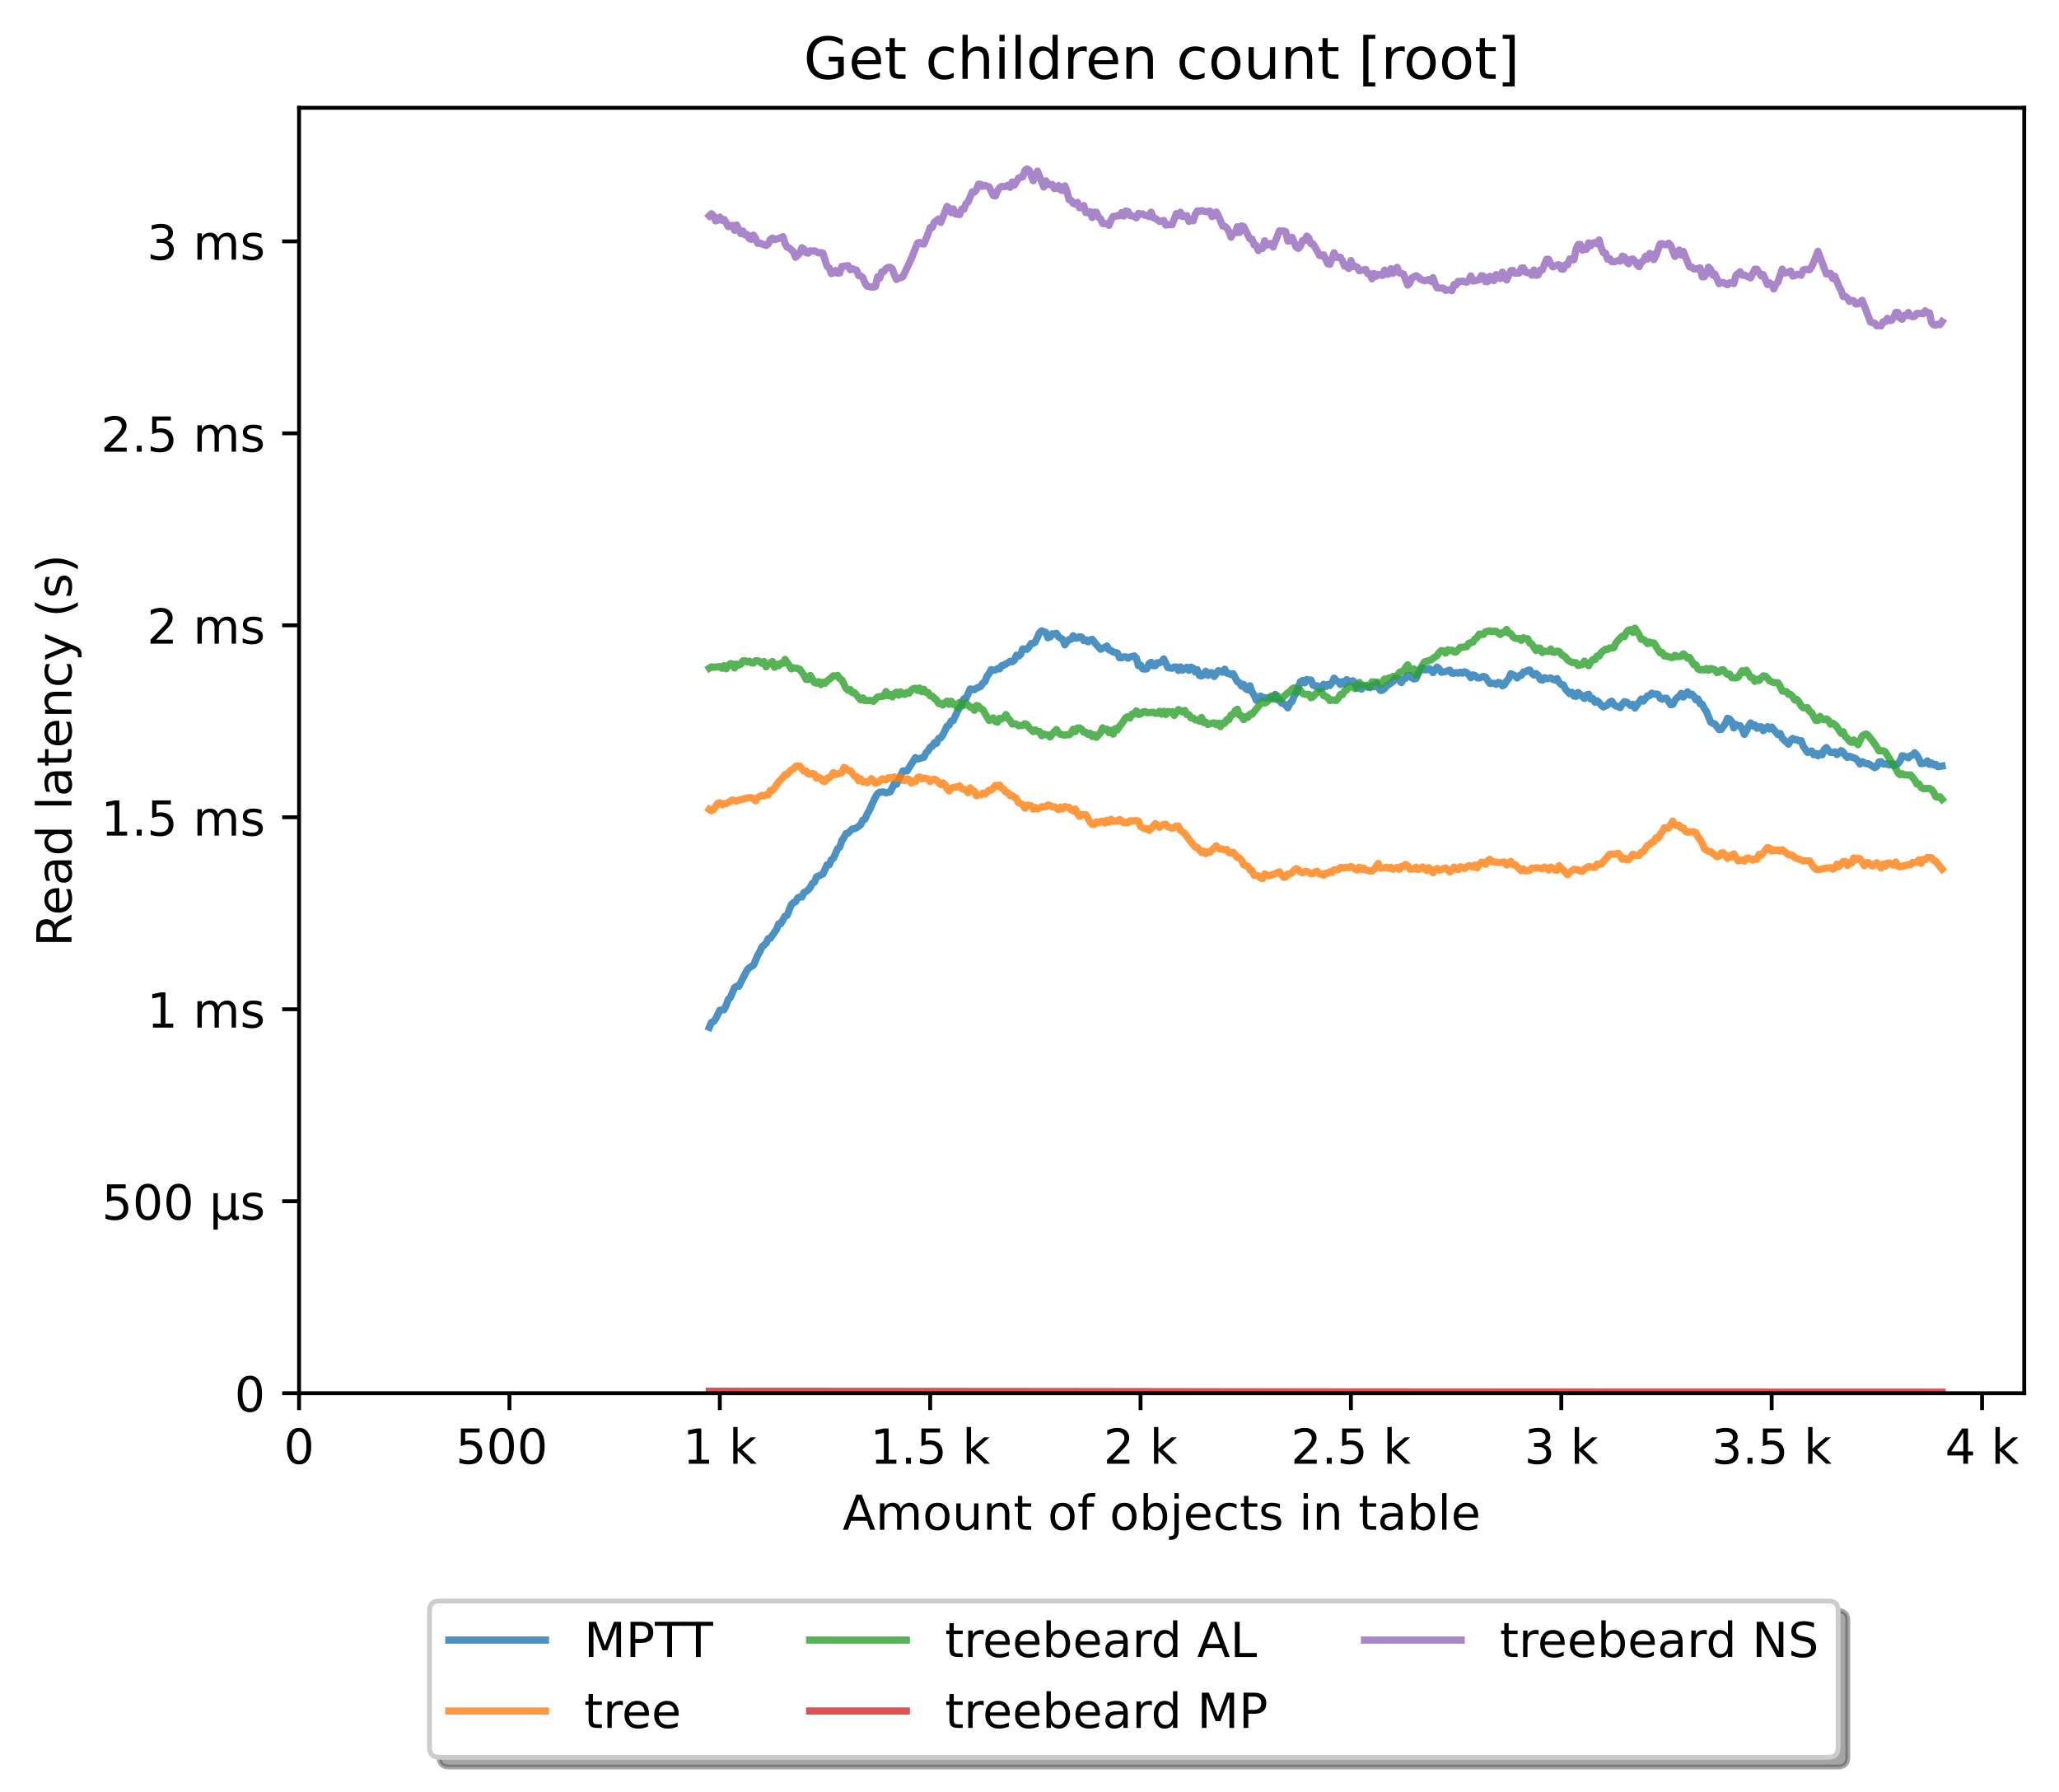 <?xml version="1.0" encoding="utf-8" standalone="no"?>
<!DOCTYPE svg PUBLIC "-//W3C//DTD SVG 1.1//EN"
  "http://www.w3.org/Graphics/SVG/1.1/DTD/svg11.dtd">
<!-- Created with matplotlib (https://matplotlib.org/) -->
<svg height="371.002pt" version="1.1" viewBox="0 0 426.229 371.002" width="426.229pt" xmlns="http://www.w3.org/2000/svg" xmlns:xlink="http://www.w3.org/1999/xlink">
 <defs>
  <style type="text/css">*{stroke-linecap:butt;stroke-linejoin:round;}</style>
 </defs>
 <g id="figure_1">
  <g id="patch_1">
   <path d="M 0 371.002 
L 426.229 371.002 
L 426.229 0 
L 0 0 
z
" style="fill:#ffffff;"/>
  </g>
  <g id="axes_1">
   <g id="patch_2">
    <path d="M 61.909 288.43 
L 419.029 288.43 
L 419.029 22.318 
L 61.909 22.318 
z
" style="fill:#ffffff;"/>
   </g>
   <g id="matplotlib.axis_1">
    <g id="xtick_1">
     <g id="line2d_1">
      <defs>
       <path d="M 0 0 
L 0 3.5 
" id="m166fb45821" style="stroke:#000000;stroke-width:0.8;"/>
      </defs>
      <g>
       <use style="stroke:#000000;stroke-width:0.8;" x="61.909" xlink:href="#m166fb45821" y="288.43"/>
      </g>
     </g>
     <g id="text_1">
      <!-- 0 -->
      <g transform="translate(58.728 303.029)scale(0.1 -0.1)">
       <defs>
        <path d="M 31.781 66.406 
Q 24.172 66.406 20.328 58.906 
Q 16.5 51.422 16.5 36.375 
Q 16.5 21.391 20.328 13.891 
Q 24.172 6.391 31.781 6.391 
Q 39.453 6.391 43.281 13.891 
Q 47.125 21.391 47.125 36.375 
Q 47.125 51.422 43.281 58.906 
Q 39.453 66.406 31.781 66.406 
z
M 31.781 74.219 
Q 44.047 74.219 50.516 64.516 
Q 56.984 54.828 56.984 36.375 
Q 56.984 17.969 50.516 8.266 
Q 44.047 -1.422 31.781 -1.422 
Q 19.531 -1.422 13.062 8.266 
Q 6.594 17.969 6.594 36.375 
Q 6.594 54.828 13.062 64.516 
Q 19.531 74.219 31.781 74.219 
z
" id="DejaVuSans-48"/>
       </defs>
       <use xlink:href="#DejaVuSans-48"/>
      </g>
     </g>
    </g>
    <g id="xtick_2">
     <g id="line2d_2">
      <g>
       <use style="stroke:#000000;stroke-width:0.8;" x="105.458" xlink:href="#m166fb45821" y="288.43"/>
      </g>
     </g>
     <g id="text_2">
      <!-- 500  -->
      <g transform="translate(94.325 303.029)scale(0.1 -0.1)">
       <defs>
        <path d="M 10.797 72.906 
L 49.516 72.906 
L 49.516 64.594 
L 19.828 64.594 
L 19.828 46.734 
Q 21.969 47.469 24.109 47.828 
Q 26.266 48.188 28.422 48.188 
Q 40.625 48.188 47.75 41.5 
Q 54.891 34.812 54.891 23.391 
Q 54.891 11.625 47.562 5.094 
Q 40.234 -1.422 26.906 -1.422 
Q 22.312 -1.422 17.547 -0.641 
Q 12.797 0.141 7.719 1.703 
L 7.719 11.625 
Q 12.109 9.234 16.797 8.062 
Q 21.484 6.891 26.703 6.891 
Q 35.156 6.891 40.078 11.328 
Q 45.016 15.766 45.016 23.391 
Q 45.016 31 40.078 35.438 
Q 35.156 39.891 26.703 39.891 
Q 22.75 39.891 18.812 39.016 
Q 14.891 38.141 10.797 36.281 
z
" id="DejaVuSans-53"/>
        <path id="DejaVuSans-32"/>
       </defs>
       <use xlink:href="#DejaVuSans-53"/>
       <use x="63.623" xlink:href="#DejaVuSans-48"/>
       <use x="127.246" xlink:href="#DejaVuSans-48"/>
       <use x="190.869" xlink:href="#DejaVuSans-32"/>
      </g>
     </g>
    </g>
    <g id="xtick_3">
     <g id="line2d_3">
      <g>
       <use style="stroke:#000000;stroke-width:0.8;" x="149.007" xlink:href="#m166fb45821" y="288.43"/>
      </g>
     </g>
     <g id="text_3">
      <!-- 1 k -->
      <g transform="translate(141.341 303.029)scale(0.1 -0.1)">
       <defs>
        <path d="M 12.406 8.297 
L 28.516 8.297 
L 28.516 63.922 
L 10.984 60.406 
L 10.984 69.391 
L 28.422 72.906 
L 38.281 72.906 
L 38.281 8.297 
L 54.391 8.297 
L 54.391 0 
L 12.406 0 
z
" id="DejaVuSans-49"/>
        <path d="M 9.078 75.984 
L 18.109 75.984 
L 18.109 31.109 
L 44.922 54.688 
L 56.391 54.688 
L 27.391 29.109 
L 57.625 0 
L 45.906 0 
L 18.109 26.703 
L 18.109 0 
L 9.078 0 
z
" id="DejaVuSans-107"/>
       </defs>
       <use xlink:href="#DejaVuSans-49"/>
       <use x="63.623" xlink:href="#DejaVuSans-32"/>
       <use x="95.41" xlink:href="#DejaVuSans-107"/>
      </g>
     </g>
    </g>
    <g id="xtick_4">
     <g id="line2d_4">
      <g>
       <use style="stroke:#000000;stroke-width:0.8;" x="192.555" xlink:href="#m166fb45821" y="288.43"/>
      </g>
     </g>
     <g id="text_4">
      <!-- 1.5 k -->
      <g transform="translate(180.119 303.029)scale(0.1 -0.1)">
       <defs>
        <path d="M 10.688 12.406 
L 21 12.406 
L 21 0 
L 10.688 0 
z
" id="DejaVuSans-46"/>
       </defs>
       <use xlink:href="#DejaVuSans-49"/>
       <use x="63.623" xlink:href="#DejaVuSans-46"/>
       <use x="95.41" xlink:href="#DejaVuSans-53"/>
       <use x="159.033" xlink:href="#DejaVuSans-32"/>
       <use x="190.82" xlink:href="#DejaVuSans-107"/>
      </g>
     </g>
    </g>
    <g id="xtick_5">
     <g id="line2d_5">
      <g>
       <use style="stroke:#000000;stroke-width:0.8;" x="236.104" xlink:href="#m166fb45821" y="288.43"/>
      </g>
     </g>
     <g id="text_5">
      <!-- 2 k -->
      <g transform="translate(228.438 303.029)scale(0.1 -0.1)">
       <defs>
        <path d="M 19.188 8.297 
L 53.609 8.297 
L 53.609 0 
L 7.328 0 
L 7.328 8.297 
Q 12.938 14.109 22.625 23.891 
Q 32.328 33.688 34.812 36.531 
Q 39.547 41.844 41.422 45.531 
Q 43.312 49.219 43.312 52.781 
Q 43.312 58.594 39.234 62.25 
Q 35.156 65.922 28.609 65.922 
Q 23.969 65.922 18.812 64.312 
Q 13.672 62.703 7.812 59.422 
L 7.812 69.391 
Q 13.766 71.781 18.938 73 
Q 24.125 74.219 28.422 74.219 
Q 39.75 74.219 46.484 68.547 
Q 53.219 62.891 53.219 53.422 
Q 53.219 48.922 51.531 44.891 
Q 49.859 40.875 45.406 35.406 
Q 44.188 33.984 37.641 27.219 
Q 31.109 20.453 19.188 8.297 
z
" id="DejaVuSans-50"/>
       </defs>
       <use xlink:href="#DejaVuSans-50"/>
       <use x="63.623" xlink:href="#DejaVuSans-32"/>
       <use x="95.41" xlink:href="#DejaVuSans-107"/>
      </g>
     </g>
    </g>
    <g id="xtick_6">
     <g id="line2d_6">
      <g>
       <use style="stroke:#000000;stroke-width:0.8;" x="279.652" xlink:href="#m166fb45821" y="288.43"/>
      </g>
     </g>
     <g id="text_6">
      <!-- 2.5 k -->
      <g transform="translate(267.216 303.029)scale(0.1 -0.1)">
       <use xlink:href="#DejaVuSans-50"/>
       <use x="63.623" xlink:href="#DejaVuSans-46"/>
       <use x="95.41" xlink:href="#DejaVuSans-53"/>
       <use x="159.033" xlink:href="#DejaVuSans-32"/>
       <use x="190.82" xlink:href="#DejaVuSans-107"/>
      </g>
     </g>
    </g>
    <g id="xtick_7">
     <g id="line2d_7">
      <g>
       <use style="stroke:#000000;stroke-width:0.8;" x="323.201" xlink:href="#m166fb45821" y="288.43"/>
      </g>
     </g>
     <g id="text_7">
      <!-- 3 k -->
      <g transform="translate(315.535 303.029)scale(0.1 -0.1)">
       <defs>
        <path d="M 40.578 39.312 
Q 47.656 37.797 51.625 33 
Q 55.609 28.219 55.609 21.188 
Q 55.609 10.406 48.188 4.484 
Q 40.766 -1.422 27.094 -1.422 
Q 22.516 -1.422 17.656 -0.516 
Q 12.797 0.391 7.625 2.203 
L 7.625 11.719 
Q 11.719 9.328 16.594 8.109 
Q 21.484 6.891 26.812 6.891 
Q 36.078 6.891 40.938 10.547 
Q 45.797 14.203 45.797 21.188 
Q 45.797 27.641 41.281 31.266 
Q 36.766 34.906 28.719 34.906 
L 20.219 34.906 
L 20.219 43.016 
L 29.109 43.016 
Q 36.375 43.016 40.234 45.922 
Q 44.094 48.828 44.094 54.297 
Q 44.094 59.906 40.109 62.906 
Q 36.141 65.922 28.719 65.922 
Q 24.656 65.922 20.016 65.031 
Q 15.375 64.156 9.812 62.312 
L 9.812 71.094 
Q 15.438 72.656 20.344 73.438 
Q 25.25 74.219 29.594 74.219 
Q 40.828 74.219 47.359 69.109 
Q 53.906 64.016 53.906 55.328 
Q 53.906 49.266 50.438 45.094 
Q 46.969 40.922 40.578 39.312 
z
" id="DejaVuSans-51"/>
       </defs>
       <use xlink:href="#DejaVuSans-51"/>
       <use x="63.623" xlink:href="#DejaVuSans-32"/>
       <use x="95.41" xlink:href="#DejaVuSans-107"/>
      </g>
     </g>
    </g>
    <g id="xtick_8">
     <g id="line2d_8">
      <g>
       <use style="stroke:#000000;stroke-width:0.8;" x="366.749" xlink:href="#m166fb45821" y="288.43"/>
      </g>
     </g>
     <g id="text_8">
      <!-- 3.5 k -->
      <g transform="translate(354.313 303.029)scale(0.1 -0.1)">
       <use xlink:href="#DejaVuSans-51"/>
       <use x="63.623" xlink:href="#DejaVuSans-46"/>
       <use x="95.41" xlink:href="#DejaVuSans-53"/>
       <use x="159.033" xlink:href="#DejaVuSans-32"/>
       <use x="190.82" xlink:href="#DejaVuSans-107"/>
      </g>
     </g>
    </g>
    <g id="xtick_9">
     <g id="line2d_9">
      <g>
       <use style="stroke:#000000;stroke-width:0.8;" x="410.298" xlink:href="#m166fb45821" y="288.43"/>
      </g>
     </g>
     <g id="text_9">
      <!-- 4 k -->
      <g transform="translate(402.632 303.029)scale(0.1 -0.1)">
       <defs>
        <path d="M 37.797 64.312 
L 12.891 25.391 
L 37.797 25.391 
z
M 35.203 72.906 
L 47.609 72.906 
L 47.609 25.391 
L 58.016 25.391 
L 58.016 17.188 
L 47.609 17.188 
L 47.609 0 
L 37.797 0 
L 37.797 17.188 
L 4.891 17.188 
L 4.891 26.703 
z
" id="DejaVuSans-52"/>
       </defs>
       <use xlink:href="#DejaVuSans-52"/>
       <use x="63.623" xlink:href="#DejaVuSans-32"/>
       <use x="95.41" xlink:href="#DejaVuSans-107"/>
      </g>
     </g>
    </g>
    <g id="text_10">
     <!-- Amount of objects in table -->
     <g transform="translate(174.411 316.707)scale(0.1 -0.1)">
      <defs>
       <path d="M 34.188 63.188 
L 20.797 26.906 
L 47.609 26.906 
z
M 28.609 72.906 
L 39.797 72.906 
L 67.578 0 
L 57.328 0 
L 50.688 18.703 
L 17.828 18.703 
L 11.188 0 
L 0.781 0 
z
" id="DejaVuSans-65"/>
       <path d="M 52 44.188 
Q 55.375 50.25 60.062 53.125 
Q 64.75 56 71.094 56 
Q 79.641 56 84.281 50.016 
Q 88.922 44.047 88.922 33.016 
L 88.922 0 
L 79.891 0 
L 79.891 32.719 
Q 79.891 40.578 77.094 44.375 
Q 74.312 48.188 68.609 48.188 
Q 61.625 48.188 57.562 43.547 
Q 53.516 38.922 53.516 30.906 
L 53.516 0 
L 44.484 0 
L 44.484 32.719 
Q 44.484 40.625 41.703 44.406 
Q 38.922 48.188 33.109 48.188 
Q 26.219 48.188 22.156 43.531 
Q 18.109 38.875 18.109 30.906 
L 18.109 0 
L 9.078 0 
L 9.078 54.688 
L 18.109 54.688 
L 18.109 46.188 
Q 21.188 51.219 25.484 53.609 
Q 29.781 56 35.688 56 
Q 41.656 56 45.828 52.969 
Q 50 49.953 52 44.188 
z
" id="DejaVuSans-109"/>
       <path d="M 30.609 48.391 
Q 23.391 48.391 19.188 42.75 
Q 14.984 37.109 14.984 27.297 
Q 14.984 17.484 19.156 11.844 
Q 23.344 6.203 30.609 6.203 
Q 37.797 6.203 41.984 11.859 
Q 46.188 17.531 46.188 27.297 
Q 46.188 37.016 41.984 42.703 
Q 37.797 48.391 30.609 48.391 
z
M 30.609 56 
Q 42.328 56 49.016 48.375 
Q 55.719 40.766 55.719 27.297 
Q 55.719 13.875 49.016 6.219 
Q 42.328 -1.422 30.609 -1.422 
Q 18.844 -1.422 12.172 6.219 
Q 5.516 13.875 5.516 27.297 
Q 5.516 40.766 12.172 48.375 
Q 18.844 56 30.609 56 
z
" id="DejaVuSans-111"/>
       <path d="M 8.5 21.578 
L 8.5 54.688 
L 17.484 54.688 
L 17.484 21.922 
Q 17.484 14.156 20.5 10.266 
Q 23.531 6.391 29.594 6.391 
Q 36.859 6.391 41.078 11.031 
Q 45.312 15.672 45.312 23.688 
L 45.312 54.688 
L 54.297 54.688 
L 54.297 0 
L 45.312 0 
L 45.312 8.406 
Q 42.047 3.422 37.719 1 
Q 33.406 -1.422 27.688 -1.422 
Q 18.266 -1.422 13.375 4.438 
Q 8.5 10.297 8.5 21.578 
z
M 31.109 56 
z
" id="DejaVuSans-117"/>
       <path d="M 54.891 33.016 
L 54.891 0 
L 45.906 0 
L 45.906 32.719 
Q 45.906 40.484 42.875 44.328 
Q 39.844 48.188 33.797 48.188 
Q 26.516 48.188 22.312 43.547 
Q 18.109 38.922 18.109 30.906 
L 18.109 0 
L 9.078 0 
L 9.078 54.688 
L 18.109 54.688 
L 18.109 46.188 
Q 21.344 51.125 25.703 53.562 
Q 30.078 56 35.797 56 
Q 45.219 56 50.047 50.172 
Q 54.891 44.344 54.891 33.016 
z
" id="DejaVuSans-110"/>
       <path d="M 18.312 70.219 
L 18.312 54.688 
L 36.812 54.688 
L 36.812 47.703 
L 18.312 47.703 
L 18.312 18.016 
Q 18.312 11.328 20.141 9.422 
Q 21.969 7.516 27.594 7.516 
L 36.812 7.516 
L 36.812 0 
L 27.594 0 
Q 17.188 0 13.234 3.875 
Q 9.281 7.766 9.281 18.016 
L 9.281 47.703 
L 2.688 47.703 
L 2.688 54.688 
L 9.281 54.688 
L 9.281 70.219 
z
" id="DejaVuSans-116"/>
       <path d="M 37.109 75.984 
L 37.109 68.5 
L 28.516 68.5 
Q 23.688 68.5 21.797 66.547 
Q 19.922 64.594 19.922 59.516 
L 19.922 54.688 
L 34.719 54.688 
L 34.719 47.703 
L 19.922 47.703 
L 19.922 0 
L 10.891 0 
L 10.891 47.703 
L 2.297 47.703 
L 2.297 54.688 
L 10.891 54.688 
L 10.891 58.5 
Q 10.891 67.625 15.141 71.797 
Q 19.391 75.984 28.609 75.984 
z
" id="DejaVuSans-102"/>
       <path d="M 48.688 27.297 
Q 48.688 37.203 44.609 42.844 
Q 40.531 48.484 33.406 48.484 
Q 26.266 48.484 22.188 42.844 
Q 18.109 37.203 18.109 27.297 
Q 18.109 17.391 22.188 11.75 
Q 26.266 6.109 33.406 6.109 
Q 40.531 6.109 44.609 11.75 
Q 48.688 17.391 48.688 27.297 
z
M 18.109 46.391 
Q 20.953 51.266 25.266 53.625 
Q 29.594 56 35.594 56 
Q 45.562 56 51.781 48.094 
Q 58.016 40.188 58.016 27.297 
Q 58.016 14.406 51.781 6.484 
Q 45.562 -1.422 35.594 -1.422 
Q 29.594 -1.422 25.266 0.953 
Q 20.953 3.328 18.109 8.203 
L 18.109 0 
L 9.078 0 
L 9.078 75.984 
L 18.109 75.984 
z
" id="DejaVuSans-98"/>
       <path d="M 9.422 54.688 
L 18.406 54.688 
L 18.406 -0.984 
Q 18.406 -11.422 14.422 -16.109 
Q 10.453 -20.797 1.609 -20.797 
L -1.812 -20.797 
L -1.812 -13.188 
L 0.594 -13.188 
Q 5.719 -13.188 7.562 -10.812 
Q 9.422 -8.453 9.422 -0.984 
z
M 9.422 75.984 
L 18.406 75.984 
L 18.406 64.594 
L 9.422 64.594 
z
" id="DejaVuSans-106"/>
       <path d="M 56.203 29.594 
L 56.203 25.203 
L 14.891 25.203 
Q 15.484 15.922 20.484 11.062 
Q 25.484 6.203 34.422 6.203 
Q 39.594 6.203 44.453 7.469 
Q 49.312 8.734 54.109 11.281 
L 54.109 2.781 
Q 49.266 0.734 44.188 -0.344 
Q 39.109 -1.422 33.891 -1.422 
Q 20.797 -1.422 13.156 6.188 
Q 5.516 13.812 5.516 26.812 
Q 5.516 40.234 12.766 48.109 
Q 20.016 56 32.328 56 
Q 43.359 56 49.781 48.891 
Q 56.203 41.797 56.203 29.594 
z
M 47.219 32.234 
Q 47.125 39.594 43.094 43.984 
Q 39.062 48.391 32.422 48.391 
Q 24.906 48.391 20.391 44.141 
Q 15.875 39.891 15.188 32.172 
z
" id="DejaVuSans-101"/>
       <path d="M 48.781 52.594 
L 48.781 44.188 
Q 44.969 46.297 41.141 47.344 
Q 37.312 48.391 33.406 48.391 
Q 24.656 48.391 19.812 42.844 
Q 14.984 37.312 14.984 27.297 
Q 14.984 17.281 19.812 11.734 
Q 24.656 6.203 33.406 6.203 
Q 37.312 6.203 41.141 7.25 
Q 44.969 8.297 48.781 10.406 
L 48.781 2.094 
Q 45.016 0.344 40.984 -0.531 
Q 36.969 -1.422 32.422 -1.422 
Q 20.062 -1.422 12.781 6.344 
Q 5.516 14.109 5.516 27.297 
Q 5.516 40.672 12.859 48.328 
Q 20.219 56 33.016 56 
Q 37.156 56 41.109 55.141 
Q 45.062 54.297 48.781 52.594 
z
" id="DejaVuSans-99"/>
       <path d="M 44.281 53.078 
L 44.281 44.578 
Q 40.484 46.531 36.375 47.5 
Q 32.281 48.484 27.875 48.484 
Q 21.188 48.484 17.844 46.438 
Q 14.5 44.391 14.5 40.281 
Q 14.5 37.156 16.891 35.375 
Q 19.281 33.594 26.516 31.984 
L 29.594 31.297 
Q 39.156 29.25 43.188 25.516 
Q 47.219 21.781 47.219 15.094 
Q 47.219 7.469 41.188 3.016 
Q 35.156 -1.422 24.609 -1.422 
Q 20.219 -1.422 15.453 -0.562 
Q 10.688 0.297 5.422 2 
L 5.422 11.281 
Q 10.406 8.688 15.234 7.391 
Q 20.062 6.109 24.812 6.109 
Q 31.156 6.109 34.562 8.281 
Q 37.984 10.453 37.984 14.406 
Q 37.984 18.062 35.516 20.016 
Q 33.062 21.969 24.703 23.781 
L 21.578 24.516 
Q 13.234 26.266 9.516 29.906 
Q 5.812 33.547 5.812 39.891 
Q 5.812 47.609 11.281 51.797 
Q 16.75 56 26.812 56 
Q 31.781 56 36.172 55.266 
Q 40.578 54.547 44.281 53.078 
z
" id="DejaVuSans-115"/>
       <path d="M 9.422 54.688 
L 18.406 54.688 
L 18.406 0 
L 9.422 0 
z
M 9.422 75.984 
L 18.406 75.984 
L 18.406 64.594 
L 9.422 64.594 
z
" id="DejaVuSans-105"/>
       <path d="M 34.281 27.484 
Q 23.391 27.484 19.188 25 
Q 14.984 22.516 14.984 16.5 
Q 14.984 11.719 18.141 8.906 
Q 21.297 6.109 26.703 6.109 
Q 34.188 6.109 38.703 11.406 
Q 43.219 16.703 43.219 25.484 
L 43.219 27.484 
z
M 52.203 31.203 
L 52.203 0 
L 43.219 0 
L 43.219 8.297 
Q 40.141 3.328 35.547 0.953 
Q 30.953 -1.422 24.312 -1.422 
Q 15.922 -1.422 10.953 3.297 
Q 6 8.016 6 15.922 
Q 6 25.141 12.172 29.828 
Q 18.359 34.516 30.609 34.516 
L 43.219 34.516 
L 43.219 35.406 
Q 43.219 41.609 39.141 45 
Q 35.062 48.391 27.688 48.391 
Q 23 48.391 18.547 47.266 
Q 14.109 46.141 10.016 43.891 
L 10.016 52.203 
Q 14.938 54.109 19.578 55.047 
Q 24.219 56 28.609 56 
Q 40.484 56 46.344 49.844 
Q 52.203 43.703 52.203 31.203 
z
" id="DejaVuSans-97"/>
       <path d="M 9.422 75.984 
L 18.406 75.984 
L 18.406 0 
L 9.422 0 
z
" id="DejaVuSans-108"/>
      </defs>
      <use xlink:href="#DejaVuSans-65"/>
      <use x="68.408" xlink:href="#DejaVuSans-109"/>
      <use x="165.82" xlink:href="#DejaVuSans-111"/>
      <use x="227.002" xlink:href="#DejaVuSans-117"/>
      <use x="290.381" xlink:href="#DejaVuSans-110"/>
      <use x="353.76" xlink:href="#DejaVuSans-116"/>
      <use x="392.969" xlink:href="#DejaVuSans-32"/>
      <use x="424.756" xlink:href="#DejaVuSans-111"/>
      <use x="485.938" xlink:href="#DejaVuSans-102"/>
      <use x="521.143" xlink:href="#DejaVuSans-32"/>
      <use x="552.93" xlink:href="#DejaVuSans-111"/>
      <use x="614.111" xlink:href="#DejaVuSans-98"/>
      <use x="677.588" xlink:href="#DejaVuSans-106"/>
      <use x="705.371" xlink:href="#DejaVuSans-101"/>
      <use x="766.895" xlink:href="#DejaVuSans-99"/>
      <use x="821.875" xlink:href="#DejaVuSans-116"/>
      <use x="861.084" xlink:href="#DejaVuSans-115"/>
      <use x="913.184" xlink:href="#DejaVuSans-32"/>
      <use x="944.971" xlink:href="#DejaVuSans-105"/>
      <use x="972.754" xlink:href="#DejaVuSans-110"/>
      <use x="1036.133" xlink:href="#DejaVuSans-32"/>
      <use x="1067.92" xlink:href="#DejaVuSans-116"/>
      <use x="1107.129" xlink:href="#DejaVuSans-97"/>
      <use x="1168.408" xlink:href="#DejaVuSans-98"/>
      <use x="1231.885" xlink:href="#DejaVuSans-108"/>
      <use x="1259.668" xlink:href="#DejaVuSans-101"/>
     </g>
    </g>
   </g>
   <g id="matplotlib.axis_2">
    <g id="ytick_1">
     <g id="line2d_10">
      <defs>
       <path d="M 0 0 
L -3.5 0 
" id="mc8de23f3a8" style="stroke:#000000;stroke-width:0.8;"/>
      </defs>
      <g>
       <use style="stroke:#000000;stroke-width:0.8;" x="61.909" xlink:href="#mc8de23f3a8" y="288.43"/>
      </g>
     </g>
     <g id="text_11">
      <!-- 0 -->
      <g transform="translate(48.547 292.229)scale(0.1 -0.1)">
       <use xlink:href="#DejaVuSans-48"/>
      </g>
     </g>
    </g>
    <g id="ytick_2">
     <g id="line2d_11">
      <g>
       <use style="stroke:#000000;stroke-width:0.8;" x="61.909" xlink:href="#mc8de23f3a8" y="248.686"/>
      </g>
     </g>
     <g id="text_12">
      <!-- 500 µs -->
      <g transform="translate(21.072 252.485)scale(0.1 -0.1)">
       <defs>
        <path d="M 8.5 -20.797 
L 8.5 54.688 
L 17.484 54.688 
L 17.484 20.703 
Q 17.484 13.625 20.844 10 
Q 24.219 6.391 30.812 6.391 
Q 38.031 6.391 41.672 10.484 
Q 45.312 14.594 45.312 22.797 
L 45.312 54.688 
L 54.297 54.688 
L 54.297 12.594 
Q 54.297 9.672 55.141 8.281 
Q 56 6.891 57.812 6.891 
Q 58.25 6.891 59.031 7.156 
Q 59.812 7.422 61.188 8.016 
L 61.188 0.781 
Q 59.188 -0.344 57.391 -0.875 
Q 55.609 -1.422 53.906 -1.422 
Q 50.531 -1.422 48.531 0.484 
Q 46.531 2.391 45.797 6.297 
Q 43.359 2.438 39.812 0.5 
Q 36.281 -1.422 31.5 -1.422 
Q 26.516 -1.422 23.016 0.484 
Q 19.531 2.391 17.484 6.203 
L 17.484 -20.797 
z
" id="DejaVuSans-181"/>
       </defs>
       <use xlink:href="#DejaVuSans-53"/>
       <use x="63.623" xlink:href="#DejaVuSans-48"/>
       <use x="127.246" xlink:href="#DejaVuSans-48"/>
       <use x="190.869" xlink:href="#DejaVuSans-32"/>
       <use x="222.656" xlink:href="#DejaVuSans-181"/>
       <use x="286.279" xlink:href="#DejaVuSans-115"/>
      </g>
     </g>
    </g>
    <g id="ytick_3">
     <g id="line2d_12">
      <g>
       <use style="stroke:#000000;stroke-width:0.8;" x="61.909" xlink:href="#mc8de23f3a8" y="208.942"/>
      </g>
     </g>
     <g id="text_13">
      <!-- 1 ms -->
      <g transform="translate(30.419 212.741)scale(0.1 -0.1)">
       <use xlink:href="#DejaVuSans-49"/>
       <use x="63.623" xlink:href="#DejaVuSans-32"/>
       <use x="95.41" xlink:href="#DejaVuSans-109"/>
       <use x="192.822" xlink:href="#DejaVuSans-115"/>
      </g>
     </g>
    </g>
    <g id="ytick_4">
     <g id="line2d_13">
      <g>
       <use style="stroke:#000000;stroke-width:0.8;" x="61.909" xlink:href="#mc8de23f3a8" y="169.198"/>
      </g>
     </g>
     <g id="text_14">
      <!-- 1.5 ms -->
      <g transform="translate(20.878 172.997)scale(0.1 -0.1)">
       <use xlink:href="#DejaVuSans-49"/>
       <use x="63.623" xlink:href="#DejaVuSans-46"/>
       <use x="95.41" xlink:href="#DejaVuSans-53"/>
       <use x="159.033" xlink:href="#DejaVuSans-32"/>
       <use x="190.82" xlink:href="#DejaVuSans-109"/>
       <use x="288.232" xlink:href="#DejaVuSans-115"/>
      </g>
     </g>
    </g>
    <g id="ytick_5">
     <g id="line2d_14">
      <g>
       <use style="stroke:#000000;stroke-width:0.8;" x="61.909" xlink:href="#mc8de23f3a8" y="129.454"/>
      </g>
     </g>
     <g id="text_15">
      <!-- 2 ms -->
      <g transform="translate(30.419 133.253)scale(0.1 -0.1)">
       <use xlink:href="#DejaVuSans-50"/>
       <use x="63.623" xlink:href="#DejaVuSans-32"/>
       <use x="95.41" xlink:href="#DejaVuSans-109"/>
       <use x="192.822" xlink:href="#DejaVuSans-115"/>
      </g>
     </g>
    </g>
    <g id="ytick_6">
     <g id="line2d_15">
      <g>
       <use style="stroke:#000000;stroke-width:0.8;" x="61.909" xlink:href="#mc8de23f3a8" y="89.71"/>
      </g>
     </g>
     <g id="text_16">
      <!-- 2.5 ms -->
      <g transform="translate(20.878 93.509)scale(0.1 -0.1)">
       <use xlink:href="#DejaVuSans-50"/>
       <use x="63.623" xlink:href="#DejaVuSans-46"/>
       <use x="95.41" xlink:href="#DejaVuSans-53"/>
       <use x="159.033" xlink:href="#DejaVuSans-32"/>
       <use x="190.82" xlink:href="#DejaVuSans-109"/>
       <use x="288.232" xlink:href="#DejaVuSans-115"/>
      </g>
     </g>
    </g>
    <g id="ytick_7">
     <g id="line2d_16">
      <g>
       <use style="stroke:#000000;stroke-width:0.8;" x="61.909" xlink:href="#mc8de23f3a8" y="49.966"/>
      </g>
     </g>
     <g id="text_17">
      <!-- 3 ms -->
      <g transform="translate(30.419 53.765)scale(0.1 -0.1)">
       <use xlink:href="#DejaVuSans-51"/>
       <use x="63.623" xlink:href="#DejaVuSans-32"/>
       <use x="95.41" xlink:href="#DejaVuSans-109"/>
       <use x="192.822" xlink:href="#DejaVuSans-115"/>
      </g>
     </g>
    </g>
    <g id="text_18">
     <!-- Read latency (s) -->
     <g transform="translate(14.798 195.99)rotate(-90)scale(0.1 -0.1)">
      <defs>
       <path d="M 44.391 34.188 
Q 47.562 33.109 50.562 29.594 
Q 53.562 26.078 56.594 19.922 
L 66.609 0 
L 56 0 
L 46.688 18.703 
Q 43.062 26.031 39.672 28.422 
Q 36.281 30.812 30.422 30.812 
L 19.672 30.812 
L 19.672 0 
L 9.812 0 
L 9.812 72.906 
L 32.078 72.906 
Q 44.578 72.906 50.734 67.672 
Q 56.891 62.453 56.891 51.906 
Q 56.891 45.016 53.688 40.469 
Q 50.484 35.938 44.391 34.188 
z
M 19.672 64.797 
L 19.672 38.922 
L 32.078 38.922 
Q 39.203 38.922 42.844 42.219 
Q 46.484 45.516 46.484 51.906 
Q 46.484 58.297 42.844 61.547 
Q 39.203 64.797 32.078 64.797 
z
" id="DejaVuSans-82"/>
       <path d="M 45.406 46.391 
L 45.406 75.984 
L 54.391 75.984 
L 54.391 0 
L 45.406 0 
L 45.406 8.203 
Q 42.578 3.328 38.25 0.953 
Q 33.938 -1.422 27.875 -1.422 
Q 17.969 -1.422 11.734 6.484 
Q 5.516 14.406 5.516 27.297 
Q 5.516 40.188 11.734 48.094 
Q 17.969 56 27.875 56 
Q 33.938 56 38.25 53.625 
Q 42.578 51.266 45.406 46.391 
z
M 14.797 27.297 
Q 14.797 17.391 18.875 11.75 
Q 22.953 6.109 30.078 6.109 
Q 37.203 6.109 41.297 11.75 
Q 45.406 17.391 45.406 27.297 
Q 45.406 37.203 41.297 42.844 
Q 37.203 48.484 30.078 48.484 
Q 22.953 48.484 18.875 42.844 
Q 14.797 37.203 14.797 27.297 
z
" id="DejaVuSans-100"/>
       <path d="M 32.172 -5.078 
Q 28.375 -14.844 24.75 -17.812 
Q 21.141 -20.797 15.094 -20.797 
L 7.906 -20.797 
L 7.906 -13.281 
L 13.188 -13.281 
Q 16.891 -13.281 18.938 -11.516 
Q 21 -9.766 23.484 -3.219 
L 25.094 0.875 
L 2.984 54.688 
L 12.5 54.688 
L 29.594 11.922 
L 46.688 54.688 
L 56.203 54.688 
z
" id="DejaVuSans-121"/>
       <path d="M 31 75.875 
Q 24.469 64.656 21.281 53.656 
Q 18.109 42.672 18.109 31.391 
Q 18.109 20.125 21.312 9.062 
Q 24.516 -2 31 -13.188 
L 23.188 -13.188 
Q 15.875 -1.703 12.234 9.375 
Q 8.594 20.453 8.594 31.391 
Q 8.594 42.281 12.203 53.312 
Q 15.828 64.359 23.188 75.875 
z
" id="DejaVuSans-40"/>
       <path d="M 8.016 75.875 
L 15.828 75.875 
Q 23.141 64.359 26.781 53.312 
Q 30.422 42.281 30.422 31.391 
Q 30.422 20.453 26.781 9.375 
Q 23.141 -1.703 15.828 -13.188 
L 8.016 -13.188 
Q 14.5 -2 17.703 9.062 
Q 20.906 20.125 20.906 31.391 
Q 20.906 42.672 17.703 53.656 
Q 14.5 64.656 8.016 75.875 
z
" id="DejaVuSans-41"/>
      </defs>
      <use xlink:href="#DejaVuSans-82"/>
      <use x="64.982" xlink:href="#DejaVuSans-101"/>
      <use x="126.506" xlink:href="#DejaVuSans-97"/>
      <use x="187.785" xlink:href="#DejaVuSans-100"/>
      <use x="251.262" xlink:href="#DejaVuSans-32"/>
      <use x="283.049" xlink:href="#DejaVuSans-108"/>
      <use x="310.832" xlink:href="#DejaVuSans-97"/>
      <use x="372.111" xlink:href="#DejaVuSans-116"/>
      <use x="411.32" xlink:href="#DejaVuSans-101"/>
      <use x="472.844" xlink:href="#DejaVuSans-110"/>
      <use x="536.223" xlink:href="#DejaVuSans-99"/>
      <use x="591.203" xlink:href="#DejaVuSans-121"/>
      <use x="650.383" xlink:href="#DejaVuSans-32"/>
      <use x="682.17" xlink:href="#DejaVuSans-40"/>
      <use x="721.184" xlink:href="#DejaVuSans-115"/>
      <use x="773.283" xlink:href="#DejaVuSans-41"/>
     </g>
    </g>
   </g>
   <g id="line2d_17">
    <path clip-path="url(#p4b1ad507a5)" d="M 146.829 212.691 
L 147.265 211.679 
L 147.7 211.502 
L 148.136 210.936 
L 149.007 209.148 
L 149.877 209.031 
L 150.313 208.149 
L 150.748 206.894 
L 151.184 206.519 
L 152.055 204.463 
L 152.49 204.192 
L 152.926 204.206 
L 154.668 200.792 
L 155.103 200.354 
L 155.974 199.831 
L 156.845 197.786 
L 157.281 197.038 
L 157.716 196.048 
L 158.587 195.303 
L 159.023 194.328 
L 159.458 194.251 
L 160.765 192.371 
L 161.2 191.241 
L 161.636 191.227 
L 162.507 189.658 
L 162.942 189.5 
L 163.813 187.273 
L 164.249 186.862 
L 164.684 186.699 
L 165.119 185.911 
L 165.555 185.7 
L 165.99 185.718 
L 166.426 184.763 
L 166.861 184.561 
L 167.297 184.233 
L 167.732 183.719 
L 168.168 182.885 
L 168.603 182.613 
L 169.039 181.539 
L 170.345 180.943 
L 171.216 179.034 
L 171.652 179.048 
L 172.087 177.991 
L 172.523 177.684 
L 173.394 175.709 
L 173.829 175.377 
L 174.265 174.028 
L 174.7 173.408 
L 175.136 172.563 
L 175.571 172.478 
L 176.442 171.601 
L 176.878 171.55 
L 177.313 171.38 
L 178.184 170.704 
L 178.62 169.78 
L 179.055 169.591 
L 179.49 168.57 
L 179.926 167.837 
L 181.232 164.966 
L 181.668 164.309 
L 182.103 164 
L 182.974 163.953 
L 183.41 164.154 
L 184.281 163.929 
L 185.152 162.203 
L 185.587 162.368 
L 186.894 159.603 
L 187.765 159.601 
L 188.636 158.227 
L 189.507 156.847 
L 189.942 157.154 
L 190.813 156.889 
L 191.249 156.783 
L 191.684 155.867 
L 192.12 155.465 
L 192.555 154.685 
L 192.991 154.508 
L 193.426 153.774 
L 193.862 153.904 
L 194.297 152.881 
L 194.732 152.748 
L 195.168 152.178 
L 196.039 150.34 
L 196.474 150.131 
L 196.91 149.275 
L 197.345 149.157 
L 198.216 147.192 
L 199.087 145.873 
L 199.523 144.672 
L 199.958 144.596 
L 200.829 142.641 
L 201.7 142.782 
L 202.136 142.463 
L 203.007 142.11 
L 203.442 141.438 
L 203.878 141.136 
L 204.313 140.009 
L 204.749 139.439 
L 205.184 138.616 
L 205.62 138.768 
L 206.055 138.673 
L 206.491 138.43 
L 206.926 138.472 
L 207.362 137.807 
L 207.797 137.714 
L 208.668 137.205 
L 209.104 136.901 
L 209.539 137.007 
L 209.974 136.675 
L 210.41 135.639 
L 210.845 135.848 
L 211.281 135.47 
L 211.716 134.346 
L 212.587 134.424 
L 213.023 133.939 
L 213.458 133.219 
L 213.894 133.194 
L 214.329 132.865 
L 215.2 130.985 
L 215.636 130.614 
L 216.507 130.958 
L 216.942 132.036 
L 217.378 131.866 
L 217.813 131.207 
L 218.249 131.266 
L 218.684 131.107 
L 219.12 131.837 
L 219.991 132.374 
L 220.426 133.498 
L 220.862 132.842 
L 221.297 132.4 
L 221.733 132.336 
L 222.168 131.606 
L 222.604 132.131 
L 223.039 132.088 
L 223.475 131.819 
L 223.91 131.9 
L 224.346 132.617 
L 224.781 132.464 
L 225.216 132.865 
L 225.652 132.475 
L 226.087 132.365 
L 226.958 133.444 
L 227.829 134.411 
L 228.7 134.009 
L 229.136 133.746 
L 229.571 134.523 
L 230.007 134.686 
L 230.442 134.981 
L 231.313 135.186 
L 231.749 136.164 
L 232.184 136.184 
L 232.62 135.978 
L 233.055 135.983 
L 233.491 136.277 
L 233.926 136.019 
L 234.797 135.803 
L 235.233 136.24 
L 235.668 137.822 
L 236.104 137.693 
L 236.539 138.461 
L 236.975 138.524 
L 237.41 138.456 
L 237.846 137.42 
L 238.281 137.111 
L 238.717 137.812 
L 239.152 137.824 
L 239.588 137.202 
L 240.023 137.224 
L 240.458 136.99 
L 240.894 136.412 
L 241.765 138.211 
L 242.636 138.339 
L 243.071 138.095 
L 243.507 138.089 
L 243.942 138.791 
L 244.378 138.07 
L 244.813 138.736 
L 245.684 138.149 
L 246.12 138.773 
L 246.555 138.128 
L 246.991 138.323 
L 247.426 139.11 
L 247.862 138.653 
L 248.297 139.854 
L 248.733 139.935 
L 249.168 139.706 
L 249.604 138.968 
L 250.039 139.82 
L 250.475 139.273 
L 250.91 139.288 
L 251.346 140.056 
L 252.217 138.835 
L 253.088 139.177 
L 253.523 138.542 
L 253.959 139.355 
L 254.394 139.437 
L 254.83 139.678 
L 255.265 139.475 
L 256.136 141.133 
L 256.571 141.343 
L 257.007 142.028 
L 257.442 141.682 
L 257.878 142.593 
L 258.313 142.816 
L 258.749 141.973 
L 259.184 143.244 
L 259.62 143.931 
L 260.055 144.961 
L 260.491 144.641 
L 260.926 144.101 
L 261.362 144.406 
L 263.104 144.543 
L 263.539 144.268 
L 263.975 143.755 
L 264.41 144.882 
L 264.846 144.834 
L 265.281 145.556 
L 265.717 145.677 
L 266.152 145.997 
L 266.588 146.542 
L 267.023 145.609 
L 267.459 145.22 
L 267.894 144.117 
L 268.33 143.47 
L 269.201 141.128 
L 269.636 140.89 
L 270.072 141.384 
L 270.507 140.666 
L 270.942 140.82 
L 271.378 140.788 
L 271.813 141.859 
L 272.249 142.014 
L 272.684 141.968 
L 273.12 142.571 
L 273.555 142.484 
L 273.991 141.672 
L 274.426 142.139 
L 274.862 141.68 
L 275.297 141.92 
L 275.733 141.331 
L 276.168 140.395 
L 276.604 140.898 
L 277.039 141.118 
L 277.475 141.706 
L 277.91 141.121 
L 278.346 141.63 
L 278.781 140.695 
L 279.217 141.137 
L 280.088 140.936 
L 280.523 141.587 
L 280.959 142.476 
L 281.394 141.806 
L 281.83 142.673 
L 282.265 142.036 
L 283.572 142.363 
L 284.007 141.95 
L 284.443 142.192 
L 284.878 141.478 
L 285.749 142.947 
L 286.184 142.879 
L 286.62 142.536 
L 287.055 142.001 
L 288.362 141.121 
L 288.797 140.405 
L 289.233 140.39 
L 290.104 141.318 
L 290.539 140.544 
L 290.975 140.419 
L 291.41 139.824 
L 291.846 139.832 
L 292.281 140.366 
L 292.717 140.568 
L 293.152 140.441 
L 293.588 139.424 
L 294.023 138.74 
L 294.459 138.263 
L 294.894 138.653 
L 295.33 138.667 
L 295.765 138.385 
L 296.201 138.639 
L 296.636 139.253 
L 297.072 138.57 
L 297.507 138.096 
L 297.943 138.53 
L 298.378 139.18 
L 299.249 139.038 
L 300.12 138.734 
L 300.556 139.368 
L 300.991 139.395 
L 301.426 139.248 
L 301.862 139.36 
L 302.297 139.166 
L 302.733 139.36 
L 303.168 139.073 
L 303.604 139.256 
L 304.039 139.654 
L 304.475 140.305 
L 304.91 139.719 
L 305.346 139.852 
L 305.781 140.311 
L 306.217 140.361 
L 307.088 140.038 
L 307.523 140.173 
L 308.394 141.474 
L 309.265 141.466 
L 309.701 141.657 
L 310.136 141.279 
L 310.572 141.378 
L 311.007 141.973 
L 311.443 141.747 
L 311.878 140.991 
L 312.314 140.531 
L 312.749 139.487 
L 313.62 139.891 
L 314.056 140.355 
L 314.491 139.882 
L 314.927 139.806 
L 315.362 139.109 
L 315.798 139.089 
L 316.233 138.803 
L 316.668 138.712 
L 317.104 139.376 
L 317.539 139.754 
L 317.975 139.452 
L 318.41 139.789 
L 318.846 140.684 
L 319.281 140.806 
L 319.717 140.284 
L 320.152 140.529 
L 321.023 140.346 
L 321.459 140.654 
L 321.894 140.796 
L 322.33 140.477 
L 322.765 141.316 
L 323.201 141.709 
L 323.636 141.801 
L 324.072 142.679 
L 324.943 143.597 
L 325.378 143.321 
L 325.814 144.09 
L 326.249 144.172 
L 326.685 143.369 
L 327.991 144.609 
L 328.427 143.867 
L 328.862 143.719 
L 329.298 144.708 
L 329.733 144.606 
L 330.169 145.373 
L 330.604 145.076 
L 331.04 145.454 
L 331.475 146.018 
L 331.91 146.353 
L 332.781 145.939 
L 333.217 145.351 
L 333.652 145.171 
L 334.088 145.849 
L 334.523 146.161 
L 334.959 146.246 
L 335.394 146.495 
L 335.83 145.755 
L 336.265 145.268 
L 336.701 145.354 
L 337.572 146.068 
L 338.007 145.808 
L 338.443 146.584 
L 339.749 144.726 
L 340.185 145.139 
L 341.056 144.054 
L 341.491 144.012 
L 341.927 143.503 
L 342.362 143.722 
L 342.798 143.657 
L 343.233 143.765 
L 343.669 144.553 
L 344.104 144.757 
L 344.54 144.556 
L 344.975 144.545 
L 345.846 145.897 
L 346.281 145.811 
L 346.717 144.996 
L 347.152 144.47 
L 347.588 144.187 
L 348.023 143.536 
L 348.459 144.313 
L 349.33 143.224 
L 349.765 143.911 
L 350.201 143.686 
L 350.636 144.134 
L 351.072 144.904 
L 351.507 144.7 
L 351.943 145.682 
L 352.378 145.812 
L 352.814 146.694 
L 353.249 147.304 
L 354.12 149.49 
L 354.556 149.766 
L 354.991 149.875 
L 355.862 151.016 
L 356.298 151.014 
L 357.169 149.785 
L 357.604 148.708 
L 358.04 148.862 
L 358.475 149.392 
L 358.911 150.702 
L 359.346 149.978 
L 359.782 150.238 
L 360.217 150.23 
L 360.653 150.968 
L 361.088 152.033 
L 361.523 151.34 
L 361.959 150.316 
L 362.394 149.666 
L 362.83 150.286 
L 363.265 150.071 
L 363.701 150.766 
L 364.136 150.465 
L 364.572 150.456 
L 365.007 151.263 
L 365.878 150.435 
L 366.314 150.925 
L 366.749 150.522 
L 368.056 152.083 
L 368.491 151.838 
L 368.927 152.819 
L 370.233 154.055 
L 370.669 153.269 
L 371.104 152.879 
L 371.54 153.15 
L 371.975 153.123 
L 372.411 153.393 
L 372.846 153.325 
L 373.282 154.476 
L 374.153 155.765 
L 374.588 155.677 
L 375.024 155.474 
L 375.459 156.243 
L 375.895 155.988 
L 376.33 156.468 
L 376.765 155.99 
L 377.201 156.261 
L 377.636 155.156 
L 378.072 154.765 
L 378.507 155.376 
L 378.943 155.768 
L 379.378 155.772 
L 379.814 155.64 
L 380.249 156.205 
L 380.685 155.886 
L 381.12 155.392 
L 381.556 155.69 
L 381.991 156.4 
L 382.427 156.817 
L 382.862 156.574 
L 384.169 157.055 
L 384.604 157.523 
L 385.04 158.173 
L 385.475 157.685 
L 386.346 158.116 
L 386.782 158.108 
L 388.088 158.929 
L 388.524 158.649 
L 388.959 157.763 
L 389.395 157.684 
L 389.83 158.148 
L 390.266 158.188 
L 390.701 158.074 
L 391.137 158.381 
L 391.572 158.11 
L 392.007 158.517 
L 392.878 158.109 
L 393.314 157.595 
L 393.749 156.461 
L 394.185 156.549 
L 395.056 156.905 
L 395.491 156.433 
L 395.927 156.328 
L 396.362 155.856 
L 396.798 156.364 
L 397.233 157.089 
L 397.669 158.112 
L 398.54 157.979 
L 398.975 157.521 
L 399.411 158.234 
L 399.846 157.959 
L 400.282 158.363 
L 400.717 158.257 
L 401.153 158.72 
L 402.024 158.594 
L 402.024 158.594 
" style="fill:none;stroke:#1f77b4;stroke-linecap:square;stroke-opacity:0.8;stroke-width:1.5;"/>
   </g>
   <g id="line2d_18">
    <path clip-path="url(#p4b1ad507a5)" d="M 146.829 167.56 
L 147.265 167.85 
L 147.7 167.582 
L 148.571 166.31 
L 149.007 166.206 
L 149.442 166.63 
L 149.877 166.347 
L 150.313 166.378 
L 151.619 165.62 
L 152.49 165.861 
L 152.926 165.632 
L 155.103 165.111 
L 155.539 165.139 
L 155.974 165.361 
L 156.41 165.798 
L 156.845 165.118 
L 157.716 164.664 
L 158.152 164.766 
L 158.587 164.545 
L 159.023 164.563 
L 159.458 163.661 
L 159.894 163.634 
L 160.329 163.124 
L 161.2 161.849 
L 162.071 160.938 
L 162.507 160.348 
L 162.942 160.353 
L 163.378 159.773 
L 163.813 159.384 
L 164.249 159.162 
L 164.684 158.674 
L 165.119 158.559 
L 165.555 158.618 
L 166.426 159.63 
L 166.861 159.63 
L 167.297 160.214 
L 167.732 160.28 
L 168.168 160.107 
L 168.603 160.268 
L 169.039 161.083 
L 169.474 160.911 
L 169.91 161.153 
L 170.345 161.666 
L 170.781 161.795 
L 171.216 161.146 
L 171.652 160.996 
L 172.087 160.572 
L 172.523 159.958 
L 172.958 160.353 
L 174.265 159.943 
L 174.7 158.881 
L 175.136 159.086 
L 175.571 159.516 
L 176.007 159.536 
L 176.878 160.64 
L 177.313 160.758 
L 177.749 161.639 
L 178.184 161.235 
L 178.62 161.88 
L 179.055 161.846 
L 179.49 162.037 
L 179.926 161.743 
L 180.361 161.198 
L 180.797 161.565 
L 181.232 162.152 
L 181.668 162.009 
L 182.103 161.741 
L 182.539 161.262 
L 183.41 161.424 
L 183.845 161.034 
L 184.716 161.034 
L 185.152 160.815 
L 185.587 161.132 
L 186.023 160.899 
L 186.458 160.853 
L 186.894 161.536 
L 187.329 161.577 
L 187.765 161.234 
L 188.2 161.399 
L 188.636 162.093 
L 189.071 161.747 
L 189.507 161.812 
L 189.942 160.996 
L 190.378 160.824 
L 190.813 161.248 
L 191.249 161.087 
L 191.684 161.126 
L 192.12 161.296 
L 192.555 161.809 
L 192.991 161.406 
L 193.426 161.327 
L 193.862 161.544 
L 194.732 162.418 
L 195.168 162.055 
L 195.603 162.43 
L 196.039 163.26 
L 196.474 163.751 
L 196.91 163.214 
L 197.345 163.023 
L 198.216 162.885 
L 198.652 162.712 
L 199.087 163.277 
L 199.958 163.528 
L 200.394 164.114 
L 200.829 163.112 
L 201.265 163.576 
L 201.7 163.827 
L 202.136 164.744 
L 202.571 164.503 
L 203.007 164.584 
L 203.442 164.194 
L 203.878 164.408 
L 204.749 163.611 
L 205.184 163.568 
L 205.62 163.165 
L 206.055 162.589 
L 206.491 162.727 
L 206.926 162.544 
L 207.362 163.189 
L 207.797 163.397 
L 208.233 163.987 
L 208.668 164.125 
L 209.104 164.714 
L 209.539 164.709 
L 210.41 165.352 
L 210.845 166.169 
L 211.716 166.583 
L 212.152 167.315 
L 212.587 166.697 
L 213.458 166.814 
L 213.894 167.516 
L 214.329 167.174 
L 214.765 167.48 
L 215.2 167.31 
L 215.636 167.011 
L 216.507 167.017 
L 216.942 166.665 
L 217.378 166.752 
L 217.813 167.028 
L 218.249 167.022 
L 219.12 167.617 
L 219.555 167.096 
L 219.991 167.459 
L 220.426 166.978 
L 220.862 167.145 
L 221.297 167.128 
L 221.733 167.632 
L 222.168 167.882 
L 222.604 167.491 
L 223.039 168.419 
L 223.475 168.999 
L 223.91 168.618 
L 224.781 168.674 
L 225.652 170.141 
L 226.087 170.686 
L 226.523 170.682 
L 226.958 170.13 
L 227.394 170.323 
L 227.829 170.062 
L 228.265 169.997 
L 228.7 170.382 
L 229.136 169.809 
L 229.571 170.222 
L 230.007 169.62 
L 230.442 170.02 
L 230.878 169.947 
L 231.313 170.005 
L 231.749 169.655 
L 232.184 169.908 
L 232.62 170.335 
L 233.055 170.25 
L 233.491 170.302 
L 233.926 169.932 
L 234.797 169.972 
L 235.233 169.889 
L 235.668 169.974 
L 236.104 171.091 
L 236.975 171.569 
L 237.41 171.541 
L 237.846 171.911 
L 238.281 171.535 
L 239.152 170.523 
L 239.588 170.793 
L 240.023 171.288 
L 240.458 170.892 
L 240.894 170.671 
L 241.329 170.644 
L 241.765 171.164 
L 242.636 171.463 
L 243.071 171.326 
L 243.507 170.982 
L 243.942 171.04 
L 244.378 171.918 
L 245.249 172.551 
L 246.12 173.747 
L 247.426 175.373 
L 247.862 175.459 
L 248.733 176.484 
L 249.168 176.201 
L 249.604 176.736 
L 250.039 176.319 
L 250.475 176.388 
L 251.781 175.098 
L 252.217 175.616 
L 252.652 175.778 
L 253.088 175.77 
L 253.523 175.995 
L 253.959 175.861 
L 254.394 176.492 
L 254.83 176.654 
L 255.265 176.449 
L 256.136 177.489 
L 256.571 177.617 
L 257.007 178.059 
L 257.442 179.035 
L 258.313 179.327 
L 258.749 180.076 
L 259.184 180.203 
L 259.62 181.199 
L 260.491 181.302 
L 260.926 181.77 
L 261.362 181.858 
L 261.797 180.934 
L 262.668 181.305 
L 263.539 181.037 
L 264.846 180.475 
L 265.717 181.631 
L 266.152 181.531 
L 266.588 180.948 
L 267.023 180.929 
L 267.459 180.667 
L 267.894 180.159 
L 268.33 179.83 
L 268.765 180.075 
L 269.201 180.525 
L 269.636 180.694 
L 270.072 180.462 
L 270.507 180.406 
L 271.378 180.829 
L 271.813 180.832 
L 272.249 180.484 
L 272.684 180.388 
L 273.12 180.929 
L 273.555 180.94 
L 273.991 181.188 
L 274.426 180.79 
L 274.862 180.783 
L 275.297 180.465 
L 275.733 180.608 
L 276.168 180.065 
L 277.039 180.048 
L 277.475 179.589 
L 278.346 179.675 
L 278.781 179.522 
L 279.217 179.659 
L 279.652 179.398 
L 280.088 179.623 
L 280.523 179.974 
L 280.959 180.124 
L 281.394 179.541 
L 281.83 180.027 
L 282.265 179.693 
L 282.701 180.08 
L 283.572 180.294 
L 284.007 180.352 
L 284.443 179.991 
L 285.314 178.759 
L 285.749 179.725 
L 286.62 179.666 
L 287.055 179.524 
L 287.491 179.769 
L 287.926 179.549 
L 288.362 179.967 
L 289.233 179.569 
L 289.668 179.96 
L 290.104 179.397 
L 290.539 179.448 
L 290.975 178.969 
L 291.41 179.222 
L 291.846 179.926 
L 292.717 179.899 
L 293.152 179.527 
L 293.588 180.005 
L 294.023 179.817 
L 294.459 179.493 
L 294.894 179.717 
L 295.33 180.231 
L 295.765 179.627 
L 296.636 180.67 
L 297.072 180.055 
L 297.507 179.804 
L 297.943 180.158 
L 299.249 179.698 
L 300.12 180.498 
L 300.556 180.183 
L 300.991 179.521 
L 301.862 180.054 
L 302.297 179.448 
L 303.168 179.8 
L 303.604 179.439 
L 304.039 179.23 
L 304.475 179.277 
L 304.91 179.527 
L 305.346 179.1 
L 305.781 179.65 
L 306.652 178.493 
L 307.088 178.546 
L 307.523 178.928 
L 307.959 178.22 
L 308.394 177.901 
L 308.83 178.351 
L 309.265 178.464 
L 309.701 178.455 
L 310.136 178.573 
L 311.443 178.469 
L 311.878 179.076 
L 312.749 178.34 
L 313.185 179.017 
L 313.62 178.992 
L 314.927 180.266 
L 315.362 179.868 
L 315.798 180.298 
L 316.668 180.179 
L 317.104 179.747 
L 318.41 179.658 
L 319.281 179.849 
L 319.717 179.505 
L 320.152 179.731 
L 320.588 180.121 
L 321.023 179.512 
L 321.459 179.738 
L 321.894 180.119 
L 322.33 180.17 
L 322.765 179.237 
L 323.201 179.761 
L 323.636 180.081 
L 324.072 180.678 
L 324.507 181.083 
L 324.943 180.575 
L 325.814 179.966 
L 326.685 180.076 
L 327.12 180.325 
L 327.556 180.409 
L 327.991 179.904 
L 328.862 179.41 
L 330.169 179.59 
L 330.604 178.896 
L 331.04 178.972 
L 331.475 178.868 
L 333.217 176.848 
L 334.523 176.811 
L 334.959 176.646 
L 335.394 177.159 
L 335.83 177.899 
L 336.265 177.68 
L 336.701 177.972 
L 337.136 178.013 
L 338.007 176.839 
L 338.443 177.04 
L 339.314 177.086 
L 339.749 176.448 
L 340.185 176.305 
L 341.056 174.984 
L 341.491 174.851 
L 341.927 174.422 
L 342.362 174.273 
L 342.798 173.462 
L 343.233 173.576 
L 343.669 172.752 
L 344.104 172.196 
L 344.54 171.389 
L 345.411 171.44 
L 346.281 169.984 
L 346.717 170.779 
L 347.152 170.884 
L 347.588 170.856 
L 348.023 171.421 
L 348.459 171.406 
L 348.894 172.099 
L 349.33 172.28 
L 350.636 172.192 
L 351.072 172.414 
L 351.507 173.267 
L 351.943 173.807 
L 352.378 174.59 
L 352.814 175.693 
L 353.685 176.255 
L 354.12 176.302 
L 355.427 177.367 
L 355.862 177.235 
L 356.298 176.589 
L 356.733 176.56 
L 357.604 177.703 
L 358.04 177.133 
L 358.475 177.406 
L 358.911 176.781 
L 359.782 178.196 
L 360.653 178.022 
L 361.088 178.28 
L 361.523 177.691 
L 361.959 177.624 
L 362.83 178.079 
L 363.265 177.781 
L 363.701 177.91 
L 364.136 176.866 
L 364.572 177.087 
L 365.878 175.462 
L 366.314 175.591 
L 366.749 176.196 
L 367.185 175.962 
L 367.62 176.065 
L 368.056 175.962 
L 368.491 176.215 
L 368.927 175.914 
L 369.798 176.605 
L 370.233 176.946 
L 370.669 176.958 
L 371.104 177.107 
L 371.54 177.553 
L 372.411 177.857 
L 373.282 178.227 
L 374.588 178.217 
L 375.459 179.486 
L 375.895 179.949 
L 376.33 180.058 
L 378.072 179.707 
L 378.943 179.646 
L 379.378 179.934 
L 379.814 179.685 
L 380.249 178.897 
L 380.685 179.394 
L 381.556 178.354 
L 381.991 178.344 
L 382.427 179.183 
L 382.862 178.558 
L 383.298 178.702 
L 383.733 177.628 
L 384.169 178.039 
L 384.604 177.688 
L 385.04 177.783 
L 385.911 179.199 
L 386.346 178.568 
L 386.782 178.605 
L 387.217 179.082 
L 387.653 179.277 
L 388.088 178.854 
L 388.524 178.615 
L 389.395 179.671 
L 389.83 178.888 
L 390.266 179.335 
L 390.701 178.688 
L 391.137 178.651 
L 391.572 178.976 
L 392.007 179.107 
L 392.443 178.46 
L 392.878 179.333 
L 393.314 179.451 
L 395.056 178.987 
L 395.491 179.039 
L 395.927 178.546 
L 396.362 178.587 
L 396.798 178.511 
L 397.233 178.007 
L 397.669 178.733 
L 398.104 177.921 
L 398.54 177.979 
L 398.975 177.508 
L 399.846 177.572 
L 400.282 178.143 
L 400.717 178.302 
L 401.588 179.389 
L 402.024 179.916 
L 402.024 179.916 
" style="fill:none;stroke:#ff7f0e;stroke-linecap:square;stroke-opacity:0.8;stroke-width:1.5;"/>
   </g>
   <g id="line2d_19">
    <path clip-path="url(#p4b1ad507a5)" d="M 146.829 138.332 
L 147.265 138.06 
L 147.7 138.148 
L 149.007 137.997 
L 149.442 138.344 
L 149.877 137.816 
L 150.313 138.455 
L 150.748 137.805 
L 151.184 137.397 
L 151.619 137.466 
L 152.055 138.28 
L 152.49 137.485 
L 152.926 137.694 
L 153.361 137.491 
L 153.797 136.816 
L 154.232 136.802 
L 154.668 137.043 
L 155.103 136.87 
L 155.539 137.227 
L 155.974 137.27 
L 156.41 136.799 
L 156.845 136.794 
L 157.281 136.979 
L 157.716 137.322 
L 158.152 136.951 
L 158.587 138.04 
L 159.023 137.447 
L 159.458 137.347 
L 159.894 136.929 
L 160.329 138.141 
L 160.765 137.519 
L 161.2 137.809 
L 161.636 137.313 
L 162.071 137.332 
L 162.507 136.518 
L 163.378 137.775 
L 163.813 138.473 
L 164.249 138.268 
L 165.119 138.383 
L 165.555 138.564 
L 166.426 139.769 
L 166.861 140.64 
L 167.297 140.692 
L 167.732 139.83 
L 168.603 141.313 
L 169.039 141.43 
L 169.474 141.124 
L 169.91 141.734 
L 170.345 141.239 
L 170.781 141.446 
L 171.216 140.988 
L 172.087 140.3 
L 172.523 139.917 
L 172.958 139.965 
L 173.394 139.823 
L 173.829 140.501 
L 174.265 140.752 
L 175.136 142.517 
L 175.571 142.91 
L 176.007 142.756 
L 176.442 143.39 
L 176.878 143.39 
L 177.749 144.418 
L 178.184 144.905 
L 178.62 144.482 
L 179.055 145.039 
L 180.361 145.015 
L 180.797 145.189 
L 181.668 144.295 
L 182.974 144.106 
L 183.41 143.179 
L 183.845 144.025 
L 184.281 143.757 
L 184.716 144.278 
L 185.152 143.588 
L 185.587 143.289 
L 186.023 143.919 
L 186.458 143.241 
L 186.894 143.707 
L 187.329 143.76 
L 187.765 143.353 
L 188.2 143.496 
L 188.636 142.858 
L 189.071 142.563 
L 189.507 142.481 
L 189.942 142.936 
L 190.378 142.45 
L 190.813 143.191 
L 191.249 142.714 
L 191.684 143.355 
L 192.12 143.373 
L 192.555 144.05 
L 192.991 144.112 
L 193.426 144.596 
L 193.862 144.896 
L 194.297 145.65 
L 194.732 145.623 
L 195.168 145.956 
L 196.039 145.146 
L 196.474 145.799 
L 196.91 145.174 
L 197.345 145.831 
L 197.781 145.787 
L 198.216 146.537 
L 198.652 145.397 
L 199.523 146.064 
L 199.958 145.514 
L 200.829 146.394 
L 201.265 146.456 
L 201.7 147.049 
L 202.136 146.07 
L 202.571 146.208 
L 203.007 146.704 
L 203.442 146.899 
L 204.749 149.156 
L 205.62 148.633 
L 206.055 149.359 
L 206.491 149.505 
L 206.926 148.696 
L 207.362 148.834 
L 207.797 148.569 
L 208.233 147.939 
L 208.668 148.684 
L 209.104 149.195 
L 209.539 149.887 
L 209.974 149.82 
L 210.41 149.926 
L 210.845 150.25 
L 211.716 150.171 
L 212.152 149.826 
L 212.587 150.004 
L 213.023 150.65 
L 213.894 151.463 
L 214.329 151.107 
L 214.765 151.455 
L 215.2 151.434 
L 215.636 152.316 
L 216.071 151.943 
L 216.507 152.11 
L 216.942 152.145 
L 217.378 152.57 
L 218.249 151.445 
L 218.684 151.031 
L 219.12 151.694 
L 219.555 152.036 
L 220.426 152.213 
L 220.862 152.076 
L 221.297 152.121 
L 221.733 151.786 
L 222.168 150.966 
L 222.604 151.461 
L 223.039 150.728 
L 223.475 150.683 
L 223.91 151.002 
L 224.346 151.587 
L 224.781 151.581 
L 225.216 152.016 
L 225.652 151.816 
L 226.087 152.458 
L 226.523 152.13 
L 226.958 152.653 
L 227.829 151.649 
L 228.265 150.684 
L 228.7 151.087 
L 229.136 150.967 
L 229.571 151.686 
L 230.007 151.215 
L 230.442 151.985 
L 230.878 150.843 
L 231.313 151.117 
L 231.749 150.351 
L 232.184 149.86 
L 233.055 148.561 
L 233.491 148.375 
L 233.926 148.645 
L 234.362 147.825 
L 234.797 147.846 
L 235.233 147.173 
L 235.668 147.912 
L 236.104 147.813 
L 236.539 147.428 
L 236.975 147.299 
L 237.41 147.544 
L 238.717 147.452 
L 239.152 147.676 
L 239.588 147.671 
L 240.023 147.251 
L 240.458 147.849 
L 240.894 147.266 
L 241.329 147.924 
L 241.765 147.28 
L 242.2 147.515 
L 242.636 147.31 
L 243.071 148.102 
L 243.942 146.91 
L 244.813 147.394 
L 245.249 147.079 
L 245.684 147.942 
L 246.12 147.961 
L 246.555 148.625 
L 246.991 148.643 
L 247.426 149.035 
L 247.862 149.029 
L 248.297 149.316 
L 248.733 148.529 
L 249.168 149.57 
L 249.604 149.495 
L 250.039 149.989 
L 250.91 149.702 
L 251.346 149.649 
L 251.781 150.021 
L 252.217 149.705 
L 252.652 150.427 
L 253.088 149.694 
L 253.523 149.734 
L 253.959 148.987 
L 254.394 149 
L 254.83 148.012 
L 255.265 147.914 
L 255.7 147.132 
L 256.136 146.83 
L 256.571 148.064 
L 257.007 148.219 
L 257.442 148.992 
L 257.878 148.38 
L 258.313 148.514 
L 258.749 147.857 
L 259.184 147.869 
L 260.055 146.796 
L 261.362 145.132 
L 261.797 145.563 
L 262.233 145.353 
L 262.668 144.917 
L 263.104 144.11 
L 263.539 144.748 
L 263.975 144.033 
L 264.41 144.025 
L 264.846 144.706 
L 265.281 144.673 
L 266.588 143.414 
L 267.023 143.187 
L 267.459 142.628 
L 267.894 142.39 
L 268.33 143.231 
L 268.765 142.609 
L 269.201 142.946 
L 269.636 143.535 
L 270.072 143.737 
L 270.942 143.729 
L 271.378 144.456 
L 271.813 144.222 
L 272.684 143.238 
L 273.12 143.261 
L 273.555 143.115 
L 273.991 144.021 
L 274.426 144.14 
L 274.862 144.415 
L 275.297 145.03 
L 275.733 144.886 
L 276.604 145.026 
L 277.039 144.544 
L 277.475 143.771 
L 277.91 143.806 
L 278.346 143.031 
L 278.781 142.838 
L 279.217 142.048 
L 279.652 142.24 
L 280.088 142.131 
L 280.523 142.576 
L 280.959 142.025 
L 281.394 141.282 
L 281.83 141.82 
L 282.701 141.904 
L 283.136 141.819 
L 283.572 142.214 
L 284.007 141.148 
L 285.314 141.284 
L 285.749 141.764 
L 286.62 140.581 
L 287.055 140.91 
L 287.491 140.356 
L 287.926 140.347 
L 288.362 140.045 
L 289.233 139.986 
L 289.668 139.221 
L 290.104 139.034 
L 290.539 139.008 
L 290.975 138.135 
L 291.41 137.637 
L 291.846 138.68 
L 292.717 138.501 
L 293.152 139.776 
L 294.894 137.023 
L 295.765 136.761 
L 296.201 136.635 
L 297.507 135.696 
L 297.943 135.07 
L 298.378 134.688 
L 298.814 134.799 
L 299.249 135.219 
L 299.685 134.538 
L 300.12 134.704 
L 300.556 134.599 
L 300.991 134.953 
L 301.426 134.965 
L 302.297 134.019 
L 303.168 133.946 
L 303.604 133.873 
L 304.039 133.184 
L 304.91 132.922 
L 305.346 132.263 
L 305.781 131.988 
L 306.217 131.273 
L 307.088 131.337 
L 307.523 130.789 
L 308.394 130.599 
L 308.83 130.769 
L 309.265 130.659 
L 309.701 130.706 
L 310.572 131.365 
L 311.007 130.985 
L 311.443 130.877 
L 311.878 130.302 
L 312.314 131.061 
L 312.749 131.186 
L 313.185 131.806 
L 313.62 132.123 
L 314.056 132.213 
L 314.491 132.189 
L 314.927 132.574 
L 315.362 132.038 
L 315.798 132.238 
L 316.233 132.233 
L 316.668 133.125 
L 317.104 133.324 
L 317.975 134.678 
L 318.41 134.129 
L 318.846 134.212 
L 319.281 135.083 
L 319.717 134.822 
L 320.588 134.854 
L 321.023 134.359 
L 321.459 135.016 
L 321.894 135.042 
L 322.33 134.785 
L 322.765 134.876 
L 323.201 135.457 
L 324.072 136.034 
L 324.507 136.649 
L 325.378 137.142 
L 326.249 137.198 
L 326.685 137.774 
L 327.556 137.551 
L 327.991 136.865 
L 328.862 137.825 
L 329.298 137.053 
L 329.733 136.549 
L 330.169 136.567 
L 330.604 135.809 
L 331.04 135.826 
L 331.475 135.089 
L 332.346 134.402 
L 332.781 134.464 
L 333.217 134.127 
L 333.652 134.169 
L 334.088 134.063 
L 334.523 133.076 
L 335.394 132.108 
L 335.83 131.698 
L 336.265 131.803 
L 336.701 130.878 
L 337.136 130.436 
L 337.572 130.354 
L 338.007 130.931 
L 338.443 130.035 
L 339.314 131.387 
L 339.749 132.359 
L 340.185 132.376 
L 340.62 132.692 
L 341.056 133.249 
L 341.491 132.937 
L 341.927 133.109 
L 342.362 133.108 
L 343.669 135.157 
L 344.104 135.093 
L 344.54 135.801 
L 344.975 135.806 
L 345.846 136.109 
L 346.281 136.112 
L 346.717 135.658 
L 347.152 135.947 
L 348.023 135.85 
L 348.459 135.368 
L 348.894 135.72 
L 349.33 136.25 
L 349.765 136.12 
L 350.636 137.612 
L 351.072 137.627 
L 351.507 138.501 
L 351.943 138.68 
L 352.378 138.589 
L 352.814 138.701 
L 353.249 138.398 
L 353.685 138.77 
L 354.12 138.407 
L 354.991 138.636 
L 355.427 139.253 
L 355.862 139.133 
L 356.298 138.716 
L 356.733 138.652 
L 357.169 139.233 
L 357.604 139.603 
L 358.04 139.553 
L 358.475 140.288 
L 359.346 140.358 
L 359.782 140.225 
L 360.653 138.854 
L 361.088 139.227 
L 361.523 138.74 
L 362.394 140.236 
L 362.83 140.303 
L 363.265 141.053 
L 363.701 140.625 
L 364.136 140.871 
L 365.007 139.921 
L 365.443 139.988 
L 365.878 140.389 
L 366.314 140.966 
L 367.185 141.321 
L 368.056 141.346 
L 368.491 142.035 
L 368.927 143.058 
L 369.798 143.178 
L 370.233 143.738 
L 370.669 143.757 
L 371.104 144.224 
L 371.54 144.932 
L 371.975 144.809 
L 372.411 145.363 
L 372.846 146.115 
L 373.282 146.51 
L 373.717 146.582 
L 374.153 146.486 
L 374.588 147.268 
L 375.024 147.563 
L 375.895 149.133 
L 376.33 149.155 
L 376.765 148.314 
L 377.201 148.886 
L 377.636 149.018 
L 378.072 148.824 
L 378.507 149.124 
L 378.943 149.932 
L 379.378 149.713 
L 379.814 150.013 
L 380.249 150.479 
L 381.12 151.809 
L 381.556 151.496 
L 381.991 152.479 
L 382.427 152.866 
L 382.862 153.446 
L 383.298 153.705 
L 383.733 153.187 
L 384.604 154.172 
L 385.475 152.396 
L 385.911 152.077 
L 386.346 151.952 
L 386.782 152.33 
L 387.653 153.418 
L 388.524 154.67 
L 388.959 155.447 
L 389.83 155.428 
L 390.266 155.668 
L 391.572 157.776 
L 392.007 158.265 
L 392.878 159.953 
L 393.314 160.373 
L 393.749 160.176 
L 394.185 160.429 
L 394.62 160.399 
L 395.056 160.494 
L 395.491 160.421 
L 396.362 161.473 
L 396.798 162.317 
L 397.233 162.287 
L 397.669 163.009 
L 398.104 163.253 
L 399.411 163.226 
L 399.846 163.483 
L 400.282 163.979 
L 400.717 164.934 
L 401.153 165.071 
L 401.588 164.954 
L 402.024 165.491 
L 402.024 165.491 
" style="fill:none;stroke:#2ca02c;stroke-linecap:square;stroke-opacity:0.8;stroke-width:1.5;"/>
   </g>
   <g id="line2d_20">
    <path clip-path="url(#p4b1ad507a5)" d="M 146.829 288.018 
L 184.281 288.042 
L 219.555 288.074 
L 275.733 288.159 
L 317.539 288.189 
L 402.024 288.217 
L 402.024 288.217 
" style="fill:none;stroke:#d62728;stroke-linecap:square;stroke-opacity:0.8;stroke-width:1.5;"/>
   </g>
   <g id="line2d_21">
    <path clip-path="url(#p4b1ad507a5)" d="M 146.829 44.682 
L 147.265 44.24 
L 147.7 44.689 
L 148.136 45.73 
L 148.571 45.589 
L 149.007 44.945 
L 149.442 45.616 
L 149.877 45.434 
L 150.313 46.075 
L 150.748 46.921 
L 151.184 46.715 
L 151.619 46.668 
L 152.055 47.673 
L 152.49 46.583 
L 153.361 48.357 
L 153.797 47.841 
L 154.232 48.642 
L 154.668 48.535 
L 155.103 49.373 
L 155.539 49.558 
L 155.974 48.678 
L 156.41 49.352 
L 156.845 50.375 
L 157.281 50.325 
L 158.587 50.818 
L 159.023 50.513 
L 159.458 49.568 
L 159.894 49.288 
L 160.329 49.614 
L 161.2 49.367 
L 162.071 48.994 
L 162.507 50.389 
L 162.942 51.156 
L 163.378 51.346 
L 164.249 52.125 
L 164.684 53.276 
L 165.555 52.442 
L 165.99 51.282 
L 166.426 51.557 
L 166.861 52.285 
L 167.297 52.411 
L 167.732 51.926 
L 168.168 51.988 
L 168.603 51.917 
L 169.474 52.367 
L 169.91 52.286 
L 170.345 52.404 
L 171.216 55.148 
L 171.652 55.452 
L 172.087 56.638 
L 172.523 56.502 
L 172.958 56.011 
L 173.394 56.55 
L 173.829 56.516 
L 174.265 55.173 
L 175.571 54.992 
L 176.007 55.837 
L 176.442 55.653 
L 177.313 55.936 
L 177.749 57.062 
L 178.184 57.144 
L 178.62 57.475 
L 179.055 58.593 
L 179.49 59.246 
L 180.361 59.421 
L 180.797 59.444 
L 181.232 59.332 
L 181.668 57.312 
L 182.103 57.592 
L 182.539 56.279 
L 182.974 56.22 
L 183.41 55.617 
L 183.845 55.345 
L 184.281 55.34 
L 184.716 55.645 
L 185.152 56.958 
L 185.587 57.874 
L 186.023 57.563 
L 186.458 57.497 
L 186.894 57.275 
L 188.636 53.58 
L 189.942 50.292 
L 190.378 50.198 
L 190.813 50.454 
L 191.249 50.533 
L 192.12 48.375 
L 192.555 47.12 
L 192.991 47.09 
L 193.426 46.009 
L 194.297 45.325 
L 194.732 46.059 
L 195.603 43.913 
L 196.039 42.733 
L 196.474 43.065 
L 196.91 44.02 
L 197.345 43.248 
L 197.781 44.293 
L 198.652 44.419 
L 199.087 43.279 
L 199.523 43.313 
L 199.958 42.205 
L 200.394 41.823 
L 201.265 39.721 
L 201.7 39.757 
L 202.136 39.29 
L 202.571 38.114 
L 203.007 38.151 
L 203.442 38.59 
L 203.878 38.381 
L 204.749 38.675 
L 205.62 40.472 
L 206.055 40.56 
L 206.491 39.503 
L 206.926 38.87 
L 207.362 38.586 
L 207.797 38.662 
L 208.233 38.572 
L 208.668 38.332 
L 209.104 38.78 
L 209.539 37.67 
L 209.974 38.331 
L 210.845 36.857 
L 211.716 36.609 
L 212.152 35.321 
L 212.587 34.99 
L 213.023 35.204 
L 213.894 37.43 
L 214.765 35.424 
L 216.071 38.72 
L 216.507 37.443 
L 216.942 38.224 
L 217.813 38.172 
L 218.249 39.038 
L 218.684 38.989 
L 219.12 38.418 
L 219.555 39.316 
L 219.991 39.437 
L 220.426 38.479 
L 220.862 39.604 
L 221.297 41.319 
L 221.733 41.481 
L 222.168 42.102 
L 222.604 42.266 
L 223.039 41.901 
L 223.475 43.023 
L 223.91 42.959 
L 224.346 42.559 
L 224.781 44.01 
L 225.216 44.064 
L 225.652 43.832 
L 226.087 45.044 
L 226.523 43.923 
L 226.958 43.934 
L 227.394 44.993 
L 227.829 45.281 
L 228.265 46.28 
L 229.136 46.313 
L 229.571 46.652 
L 230.007 45.515 
L 230.442 44.799 
L 230.878 44.806 
L 231.313 44.638 
L 231.749 44.685 
L 232.184 44.011 
L 232.62 44.725 
L 233.055 43.701 
L 233.491 43.784 
L 233.926 44.616 
L 234.797 44.806 
L 235.233 45.088 
L 235.668 44.184 
L 236.104 44.358 
L 236.539 44.275 
L 236.975 44.562 
L 237.41 44.595 
L 237.846 44.845 
L 238.281 43.923 
L 238.717 45.066 
L 239.152 45.186 
L 240.023 45.842 
L 240.894 45.649 
L 241.329 46.606 
L 241.765 46.505 
L 242.636 46.519 
L 243.507 44.232 
L 243.942 44.651 
L 244.378 43.932 
L 244.813 44.825 
L 245.249 44.837 
L 245.684 44.641 
L 246.12 45.847 
L 246.555 45.459 
L 246.991 45.722 
L 247.426 44.409 
L 247.862 43.669 
L 248.297 43.754 
L 248.733 43.597 
L 249.604 43.823 
L 250.475 43.716 
L 250.91 44.859 
L 251.346 44.655 
L 251.781 43.879 
L 252.217 44.629 
L 253.088 46.794 
L 253.523 46.844 
L 253.959 47.2 
L 254.394 47.93 
L 254.83 49.1 
L 255.265 48.28 
L 255.7 48.218 
L 256.136 46.948 
L 256.571 48.147 
L 257.007 46.764 
L 257.442 46.89 
L 258.313 48.656 
L 258.749 49.463 
L 259.184 49.491 
L 259.62 50.687 
L 260.055 50.841 
L 260.491 51.881 
L 260.926 51.317 
L 261.362 51.424 
L 261.797 49.85 
L 262.233 50.763 
L 263.104 50.39 
L 263.539 51.149 
L 264.846 47.793 
L 265.717 47.837 
L 266.152 47.956 
L 266.588 49.905 
L 267.023 49.853 
L 267.459 49.135 
L 268.33 51.173 
L 268.765 51.433 
L 269.201 50.964 
L 269.636 49.799 
L 270.072 49.8 
L 270.507 48.886 
L 270.942 49.279 
L 271.378 50.465 
L 271.813 50.502 
L 272.684 51.958 
L 273.12 52.858 
L 273.555 52.963 
L 273.991 52.762 
L 274.862 54.591 
L 275.297 54.72 
L 276.168 52.328 
L 276.604 53.296 
L 277.475 53.261 
L 277.91 54.036 
L 278.346 55.084 
L 278.781 55.177 
L 279.217 55.582 
L 279.652 53.938 
L 280.088 55.207 
L 280.523 55.11 
L 280.959 55.281 
L 281.394 56.053 
L 282.701 55.777 
L 283.136 56.649 
L 283.572 56.678 
L 284.007 57.73 
L 284.443 56.611 
L 284.878 57.196 
L 285.314 56.801 
L 286.184 57.022 
L 286.62 55.929 
L 287.055 56.753 
L 287.491 56.732 
L 287.926 55.638 
L 288.362 56.573 
L 288.797 55.68 
L 289.233 55.346 
L 289.668 56.49 
L 290.539 56.746 
L 291.41 59.023 
L 291.846 58.576 
L 292.281 57.546 
L 293.152 57.071 
L 293.588 57.359 
L 294.023 57.79 
L 294.894 58.136 
L 295.765 57.863 
L 296.201 58.237 
L 296.636 57.474 
L 297.072 58.805 
L 297.507 59.608 
L 298.378 59.628 
L 298.814 59.662 
L 299.249 60.111 
L 300.12 59.976 
L 300.556 60.17 
L 300.991 58.904 
L 301.426 59.008 
L 301.862 58.236 
L 302.297 58.286 
L 302.733 58.202 
L 303.604 58.427 
L 304.039 58.039 
L 304.475 57.117 
L 304.91 58.189 
L 306.217 57.912 
L 306.652 57.066 
L 307.088 57.19 
L 307.523 58.309 
L 307.959 58.292 
L 308.394 57.212 
L 308.83 57.306 
L 309.265 58.092 
L 309.701 56.847 
L 310.136 57.44 
L 310.572 57.655 
L 311.007 56.332 
L 311.443 57.467 
L 311.878 57.958 
L 312.749 56.041 
L 313.185 55.989 
L 313.62 56.561 
L 314.491 56.523 
L 314.927 55.501 
L 315.362 55.472 
L 315.798 56.335 
L 316.233 56.471 
L 316.668 56.463 
L 317.104 56.97 
L 317.539 55.89 
L 317.975 56.987 
L 318.41 56.915 
L 318.846 55.912 
L 319.281 55.858 
L 320.152 53.683 
L 320.588 53.686 
L 321.023 54.67 
L 321.459 55.259 
L 322.33 54.847 
L 322.765 54.815 
L 323.201 55.71 
L 323.636 55.719 
L 324.072 54.794 
L 324.507 54.817 
L 324.943 53.612 
L 325.378 53.778 
L 325.814 53.778 
L 326.249 51.608 
L 326.685 50.622 
L 327.12 50.603 
L 327.556 51.758 
L 328.427 51.572 
L 328.862 50.275 
L 329.298 50.888 
L 329.733 50.331 
L 330.169 50.217 
L 330.604 50.47 
L 331.04 49.672 
L 331.475 51.36 
L 331.91 52.31 
L 332.346 52.417 
L 332.781 53.636 
L 333.217 53.521 
L 333.652 54.176 
L 334.088 54.214 
L 334.959 53.957 
L 335.394 54.055 
L 335.83 53.033 
L 336.265 53.183 
L 336.701 54.189 
L 337.136 54.599 
L 337.572 53.69 
L 338.007 53.624 
L 338.443 54.068 
L 338.878 54.783 
L 339.314 55.217 
L 339.749 54.254 
L 340.185 54.024 
L 340.62 53.073 
L 341.056 53.615 
L 341.491 52.476 
L 341.927 52.623 
L 342.362 53.75 
L 342.798 52.869 
L 343.669 50.488 
L 344.104 50.43 
L 344.54 50.645 
L 344.975 50.648 
L 345.411 50.342 
L 345.846 50.785 
L 346.717 53.079 
L 347.152 52.619 
L 347.588 51.758 
L 348.023 52.81 
L 348.459 52.051 
L 349.33 54.281 
L 349.765 55.259 
L 350.201 55.271 
L 350.636 55.674 
L 351.072 55.681 
L 351.943 55.464 
L 352.378 57.322 
L 352.814 57.277 
L 353.249 56.636 
L 353.685 55.311 
L 354.12 55.802 
L 354.556 56.955 
L 354.991 56.728 
L 355.862 58.724 
L 356.298 58.502 
L 356.733 58.482 
L 357.604 58.952 
L 358.04 58.528 
L 358.475 58.54 
L 358.911 58.721 
L 359.346 57.019 
L 360.217 56.265 
L 360.653 56.986 
L 361.088 56.952 
L 362.394 57.521 
L 363.265 55.74 
L 363.701 55.735 
L 364.572 57.122 
L 365.007 56.852 
L 365.878 58.909 
L 366.314 58.553 
L 366.749 58.858 
L 367.185 59.813 
L 367.62 58.836 
L 368.056 58.391 
L 368.927 55.71 
L 369.362 56.53 
L 370.233 56.368 
L 370.669 56.105 
L 371.104 57.15 
L 371.54 57.066 
L 371.975 56.803 
L 372.411 56.819 
L 372.846 56.993 
L 373.282 55.89 
L 373.717 55.777 
L 374.588 55.846 
L 375.024 55.198 
L 375.459 54.295 
L 376.33 52.033 
L 377.201 54.383 
L 378.072 56.726 
L 378.507 56.706 
L 378.943 56.571 
L 379.378 57.637 
L 379.814 57.193 
L 380.685 59.322 
L 381.12 60.137 
L 381.556 61.4 
L 381.991 61.347 
L 382.427 61.7 
L 382.862 62.389 
L 383.298 62.185 
L 383.733 62.268 
L 384.169 62.932 
L 384.604 62.908 
L 385.475 62.167 
L 387.217 66.678 
L 388.088 66.914 
L 388.524 67.456 
L 388.959 67.372 
L 389.395 67.475 
L 389.83 66.611 
L 390.266 66.593 
L 390.701 65.908 
L 391.137 66.36 
L 391.572 66.311 
L 392.007 65.755 
L 392.443 64.677 
L 392.878 64.694 
L 393.314 65.849 
L 393.749 66.103 
L 394.185 65.291 
L 394.62 65.347 
L 395.056 64.708 
L 395.491 65.406 
L 395.927 65.567 
L 396.362 65.457 
L 396.798 64.877 
L 397.669 64.891 
L 398.104 64.955 
L 398.54 64.341 
L 398.975 64.776 
L 399.411 64.75 
L 399.846 66.791 
L 400.282 67.225 
L 400.717 67.303 
L 401.153 67.118 
L 401.588 67.207 
L 402.024 66.586 
L 402.024 66.586 
" style="fill:none;stroke:#9467bd;stroke-linecap:square;stroke-opacity:0.8;stroke-width:1.5;"/>
   </g>
   <g id="patch_3">
    <path d="M 61.909 288.43 
L 61.909 22.318 
" style="fill:none;stroke:#000000;stroke-linecap:square;stroke-linejoin:miter;stroke-width:0.8;"/>
   </g>
   <g id="patch_4">
    <path d="M 419.029 288.43 
L 419.029 22.318 
" style="fill:none;stroke:#000000;stroke-linecap:square;stroke-linejoin:miter;stroke-width:0.8;"/>
   </g>
   <g id="patch_5">
    <path d="M 61.909 288.43 
L 419.029 288.43 
" style="fill:none;stroke:#000000;stroke-linecap:square;stroke-linejoin:miter;stroke-width:0.8;"/>
   </g>
   <g id="patch_6">
    <path d="M 61.909 22.318 
L 419.029 22.318 
" style="fill:none;stroke:#000000;stroke-linecap:square;stroke-linejoin:miter;stroke-width:0.8;"/>
   </g>
   <g id="text_19">
    <!-- Get children count [root] -->
    <g transform="translate(166.35 16.318)scale(0.12 -0.12)">
     <defs>
      <path d="M 59.516 10.406 
L 59.516 29.984 
L 43.406 29.984 
L 43.406 38.094 
L 69.281 38.094 
L 69.281 6.781 
Q 63.578 2.734 56.688 0.656 
Q 49.812 -1.422 42 -1.422 
Q 24.906 -1.422 15.25 8.562 
Q 5.609 18.562 5.609 36.375 
Q 5.609 54.25 15.25 64.234 
Q 24.906 74.219 42 74.219 
Q 49.125 74.219 55.547 72.453 
Q 61.969 70.703 67.391 67.281 
L 67.391 56.781 
Q 61.922 61.422 55.766 63.766 
Q 49.609 66.109 42.828 66.109 
Q 29.438 66.109 22.719 58.641 
Q 16.016 51.172 16.016 36.375 
Q 16.016 21.625 22.719 14.156 
Q 29.438 6.688 42.828 6.688 
Q 48.047 6.688 52.141 7.594 
Q 56.25 8.5 59.516 10.406 
z
" id="DejaVuSans-71"/>
      <path d="M 54.891 33.016 
L 54.891 0 
L 45.906 0 
L 45.906 32.719 
Q 45.906 40.484 42.875 44.328 
Q 39.844 48.188 33.797 48.188 
Q 26.516 48.188 22.312 43.547 
Q 18.109 38.922 18.109 30.906 
L 18.109 0 
L 9.078 0 
L 9.078 75.984 
L 18.109 75.984 
L 18.109 46.188 
Q 21.344 51.125 25.703 53.562 
Q 30.078 56 35.797 56 
Q 45.219 56 50.047 50.172 
Q 54.891 44.344 54.891 33.016 
z
" id="DejaVuSans-104"/>
      <path d="M 41.109 46.297 
Q 39.594 47.172 37.812 47.578 
Q 36.031 48 33.891 48 
Q 26.266 48 22.188 43.047 
Q 18.109 38.094 18.109 28.812 
L 18.109 0 
L 9.078 0 
L 9.078 54.688 
L 18.109 54.688 
L 18.109 46.188 
Q 20.953 51.172 25.484 53.578 
Q 30.031 56 36.531 56 
Q 37.453 56 38.578 55.875 
Q 39.703 55.766 41.062 55.516 
z
" id="DejaVuSans-114"/>
      <path d="M 8.594 75.984 
L 29.297 75.984 
L 29.297 69 
L 17.578 69 
L 17.578 -6.203 
L 29.297 -6.203 
L 29.297 -13.188 
L 8.594 -13.188 
z
" id="DejaVuSans-91"/>
      <path d="M 30.422 75.984 
L 30.422 -13.188 
L 9.719 -13.188 
L 9.719 -6.203 
L 21.391 -6.203 
L 21.391 69 
L 9.719 69 
L 9.719 75.984 
z
" id="DejaVuSans-93"/>
     </defs>
     <use xlink:href="#DejaVuSans-71"/>
     <use x="77.49" xlink:href="#DejaVuSans-101"/>
     <use x="139.014" xlink:href="#DejaVuSans-116"/>
     <use x="178.223" xlink:href="#DejaVuSans-32"/>
     <use x="210.01" xlink:href="#DejaVuSans-99"/>
     <use x="264.99" xlink:href="#DejaVuSans-104"/>
     <use x="328.369" xlink:href="#DejaVuSans-105"/>
     <use x="356.152" xlink:href="#DejaVuSans-108"/>
     <use x="383.936" xlink:href="#DejaVuSans-100"/>
     <use x="447.412" xlink:href="#DejaVuSans-114"/>
     <use x="486.275" xlink:href="#DejaVuSans-101"/>
     <use x="547.799" xlink:href="#DejaVuSans-110"/>
     <use x="611.178" xlink:href="#DejaVuSans-32"/>
     <use x="642.965" xlink:href="#DejaVuSans-99"/>
     <use x="697.945" xlink:href="#DejaVuSans-111"/>
     <use x="759.127" xlink:href="#DejaVuSans-117"/>
     <use x="822.506" xlink:href="#DejaVuSans-110"/>
     <use x="885.885" xlink:href="#DejaVuSans-116"/>
     <use x="925.094" xlink:href="#DejaVuSans-32"/>
     <use x="956.881" xlink:href="#DejaVuSans-91"/>
     <use x="995.895" xlink:href="#DejaVuSans-114"/>
     <use x="1034.758" xlink:href="#DejaVuSans-111"/>
     <use x="1095.939" xlink:href="#DejaVuSans-111"/>
     <use x="1157.121" xlink:href="#DejaVuSans-116"/>
     <use x="1196.33" xlink:href="#DejaVuSans-93"/>
    </g>
   </g>
   <g id="legend_1">
    <g id="patch_7">
     <path d="M 92.912 365.802 
L 380.507 365.802 
Q 382.507 365.802 382.507 363.802 
L 382.507 335.446 
Q 382.507 333.446 380.507 333.446 
L 92.912 333.446 
Q 90.912 333.446 90.912 335.446 
L 90.912 363.802 
Q 90.912 365.802 92.912 365.802 
z
" style="fill:#4c4c4c;opacity:0.5;stroke:#4c4c4c;stroke-linejoin:miter;"/>
    </g>
    <g id="patch_8">
     <path d="M 90.912 363.802 
L 378.507 363.802 
Q 380.507 363.802 380.507 361.802 
L 380.507 333.446 
Q 380.507 331.446 378.507 331.446 
L 90.912 331.446 
Q 88.912 331.446 88.912 333.446 
L 88.912 361.802 
Q 88.912 363.802 90.912 363.802 
z
" style="fill:#ffffff;stroke:#cccccc;stroke-linejoin:miter;"/>
    </g>
    <g id="line2d_22">
     <path d="M 92.912 339.545 
L 112.912 339.545 
" style="fill:none;stroke:#1f77b4;stroke-linecap:square;stroke-opacity:0.8;stroke-width:1.5;"/>
    </g>
    <g id="line2d_23"/>
    <g id="text_20">
     <!-- MPTT -->
     <g transform="translate(120.912 343.045)scale(0.1 -0.1)">
      <defs>
       <path d="M 9.812 72.906 
L 24.516 72.906 
L 43.109 23.297 
L 61.812 72.906 
L 76.516 72.906 
L 76.516 0 
L 66.891 0 
L 66.891 64.016 
L 48.094 14.016 
L 38.188 14.016 
L 19.391 64.016 
L 19.391 0 
L 9.812 0 
z
" id="DejaVuSans-77"/>
       <path d="M 19.672 64.797 
L 19.672 37.406 
L 32.078 37.406 
Q 38.969 37.406 42.719 40.969 
Q 46.484 44.531 46.484 51.125 
Q 46.484 57.672 42.719 61.234 
Q 38.969 64.797 32.078 64.797 
z
M 9.812 72.906 
L 32.078 72.906 
Q 44.344 72.906 50.609 67.359 
Q 56.891 61.812 56.891 51.125 
Q 56.891 40.328 50.609 34.812 
Q 44.344 29.297 32.078 29.297 
L 19.672 29.297 
L 19.672 0 
L 9.812 0 
z
" id="DejaVuSans-80"/>
       <path d="M -0.297 72.906 
L 61.375 72.906 
L 61.375 64.594 
L 35.5 64.594 
L 35.5 0 
L 25.594 0 
L 25.594 64.594 
L -0.297 64.594 
z
" id="DejaVuSans-84"/>
      </defs>
      <use xlink:href="#DejaVuSans-77"/>
      <use x="86.279" xlink:href="#DejaVuSans-80"/>
      <use x="146.582" xlink:href="#DejaVuSans-84"/>
      <use x="205.916" xlink:href="#DejaVuSans-84"/>
     </g>
    </g>
    <g id="line2d_24">
     <path d="M 92.912 354.223 
L 112.912 354.223 
" style="fill:none;stroke:#ff7f0e;stroke-linecap:square;stroke-opacity:0.8;stroke-width:1.5;"/>
    </g>
    <g id="line2d_25"/>
    <g id="text_21">
     <!-- tree -->
     <g transform="translate(120.912 357.723)scale(0.1 -0.1)">
      <use xlink:href="#DejaVuSans-116"/>
      <use x="39.209" xlink:href="#DejaVuSans-114"/>
      <use x="78.072" xlink:href="#DejaVuSans-101"/>
      <use x="139.596" xlink:href="#DejaVuSans-101"/>
     </g>
    </g>
    <g id="line2d_26">
     <path d="M 167.61 339.545 
L 187.61 339.545 
" style="fill:none;stroke:#2ca02c;stroke-linecap:square;stroke-opacity:0.8;stroke-width:1.5;"/>
    </g>
    <g id="line2d_27"/>
    <g id="text_22">
     <!-- treebeard AL -->
     <g transform="translate(195.61 343.045)scale(0.1 -0.1)">
      <defs>
       <path d="M 9.812 72.906 
L 19.672 72.906 
L 19.672 8.297 
L 55.172 8.297 
L 55.172 0 
L 9.812 0 
z
" id="DejaVuSans-76"/>
      </defs>
      <use xlink:href="#DejaVuSans-116"/>
      <use x="39.209" xlink:href="#DejaVuSans-114"/>
      <use x="78.072" xlink:href="#DejaVuSans-101"/>
      <use x="139.596" xlink:href="#DejaVuSans-101"/>
      <use x="201.119" xlink:href="#DejaVuSans-98"/>
      <use x="264.596" xlink:href="#DejaVuSans-101"/>
      <use x="326.119" xlink:href="#DejaVuSans-97"/>
      <use x="387.398" xlink:href="#DejaVuSans-114"/>
      <use x="426.762" xlink:href="#DejaVuSans-100"/>
      <use x="490.238" xlink:href="#DejaVuSans-32"/>
      <use x="522.025" xlink:href="#DejaVuSans-65"/>
      <use x="590.434" xlink:href="#DejaVuSans-76"/>
     </g>
    </g>
    <g id="line2d_28">
     <path d="M 167.61 354.223 
L 187.61 354.223 
" style="fill:none;stroke:#d62728;stroke-linecap:square;stroke-opacity:0.8;stroke-width:1.5;"/>
    </g>
    <g id="line2d_29"/>
    <g id="text_23">
     <!-- treebeard MP -->
     <g transform="translate(195.61 357.723)scale(0.1 -0.1)">
      <use xlink:href="#DejaVuSans-116"/>
      <use x="39.209" xlink:href="#DejaVuSans-114"/>
      <use x="78.072" xlink:href="#DejaVuSans-101"/>
      <use x="139.596" xlink:href="#DejaVuSans-101"/>
      <use x="201.119" xlink:href="#DejaVuSans-98"/>
      <use x="264.596" xlink:href="#DejaVuSans-101"/>
      <use x="326.119" xlink:href="#DejaVuSans-97"/>
      <use x="387.398" xlink:href="#DejaVuSans-114"/>
      <use x="426.762" xlink:href="#DejaVuSans-100"/>
      <use x="490.238" xlink:href="#DejaVuSans-32"/>
      <use x="522.025" xlink:href="#DejaVuSans-77"/>
      <use x="608.305" xlink:href="#DejaVuSans-80"/>
     </g>
    </g>
    <g id="line2d_30">
     <path d="M 282.473 339.545 
L 302.473 339.545 
" style="fill:none;stroke:#9467bd;stroke-linecap:square;stroke-opacity:0.8;stroke-width:1.5;"/>
    </g>
    <g id="line2d_31"/>
    <g id="text_24">
     <!-- treebeard NS -->
     <g transform="translate(310.473 343.045)scale(0.1 -0.1)">
      <defs>
       <path d="M 9.812 72.906 
L 23.094 72.906 
L 55.422 11.922 
L 55.422 72.906 
L 64.984 72.906 
L 64.984 0 
L 51.703 0 
L 19.391 60.984 
L 19.391 0 
L 9.812 0 
z
" id="DejaVuSans-78"/>
       <path d="M 53.516 70.516 
L 53.516 60.891 
Q 47.906 63.578 42.922 64.891 
Q 37.938 66.219 33.297 66.219 
Q 25.25 66.219 20.875 63.094 
Q 16.5 59.969 16.5 54.203 
Q 16.5 49.359 19.406 46.891 
Q 22.312 44.438 30.422 42.922 
L 36.375 41.703 
Q 47.406 39.594 52.656 34.297 
Q 57.906 29 57.906 20.125 
Q 57.906 9.516 50.797 4.047 
Q 43.703 -1.422 29.984 -1.422 
Q 24.812 -1.422 18.969 -0.25 
Q 13.141 0.922 6.891 3.219 
L 6.891 13.375 
Q 12.891 10.016 18.656 8.297 
Q 24.422 6.594 29.984 6.594 
Q 38.422 6.594 43.016 9.906 
Q 47.609 13.234 47.609 19.391 
Q 47.609 24.75 44.312 27.781 
Q 41.016 30.812 33.5 32.328 
L 27.484 33.5 
Q 16.453 35.688 11.516 40.375 
Q 6.594 45.062 6.594 53.422 
Q 6.594 63.094 13.406 68.656 
Q 20.219 74.219 32.172 74.219 
Q 37.312 74.219 42.625 73.281 
Q 47.953 72.359 53.516 70.516 
z
" id="DejaVuSans-83"/>
      </defs>
      <use xlink:href="#DejaVuSans-116"/>
      <use x="39.209" xlink:href="#DejaVuSans-114"/>
      <use x="78.072" xlink:href="#DejaVuSans-101"/>
      <use x="139.596" xlink:href="#DejaVuSans-101"/>
      <use x="201.119" xlink:href="#DejaVuSans-98"/>
      <use x="264.596" xlink:href="#DejaVuSans-101"/>
      <use x="326.119" xlink:href="#DejaVuSans-97"/>
      <use x="387.398" xlink:href="#DejaVuSans-114"/>
      <use x="426.762" xlink:href="#DejaVuSans-100"/>
      <use x="490.238" xlink:href="#DejaVuSans-32"/>
      <use x="522.025" xlink:href="#DejaVuSans-78"/>
      <use x="596.83" xlink:href="#DejaVuSans-83"/>
     </g>
    </g>
   </g>
  </g>
 </g>
 <defs>
  <clipPath id="p4b1ad507a5">
   <rect height="266.112" width="357.12" x="61.909" y="22.318"/>
  </clipPath>
 </defs>
</svg>

